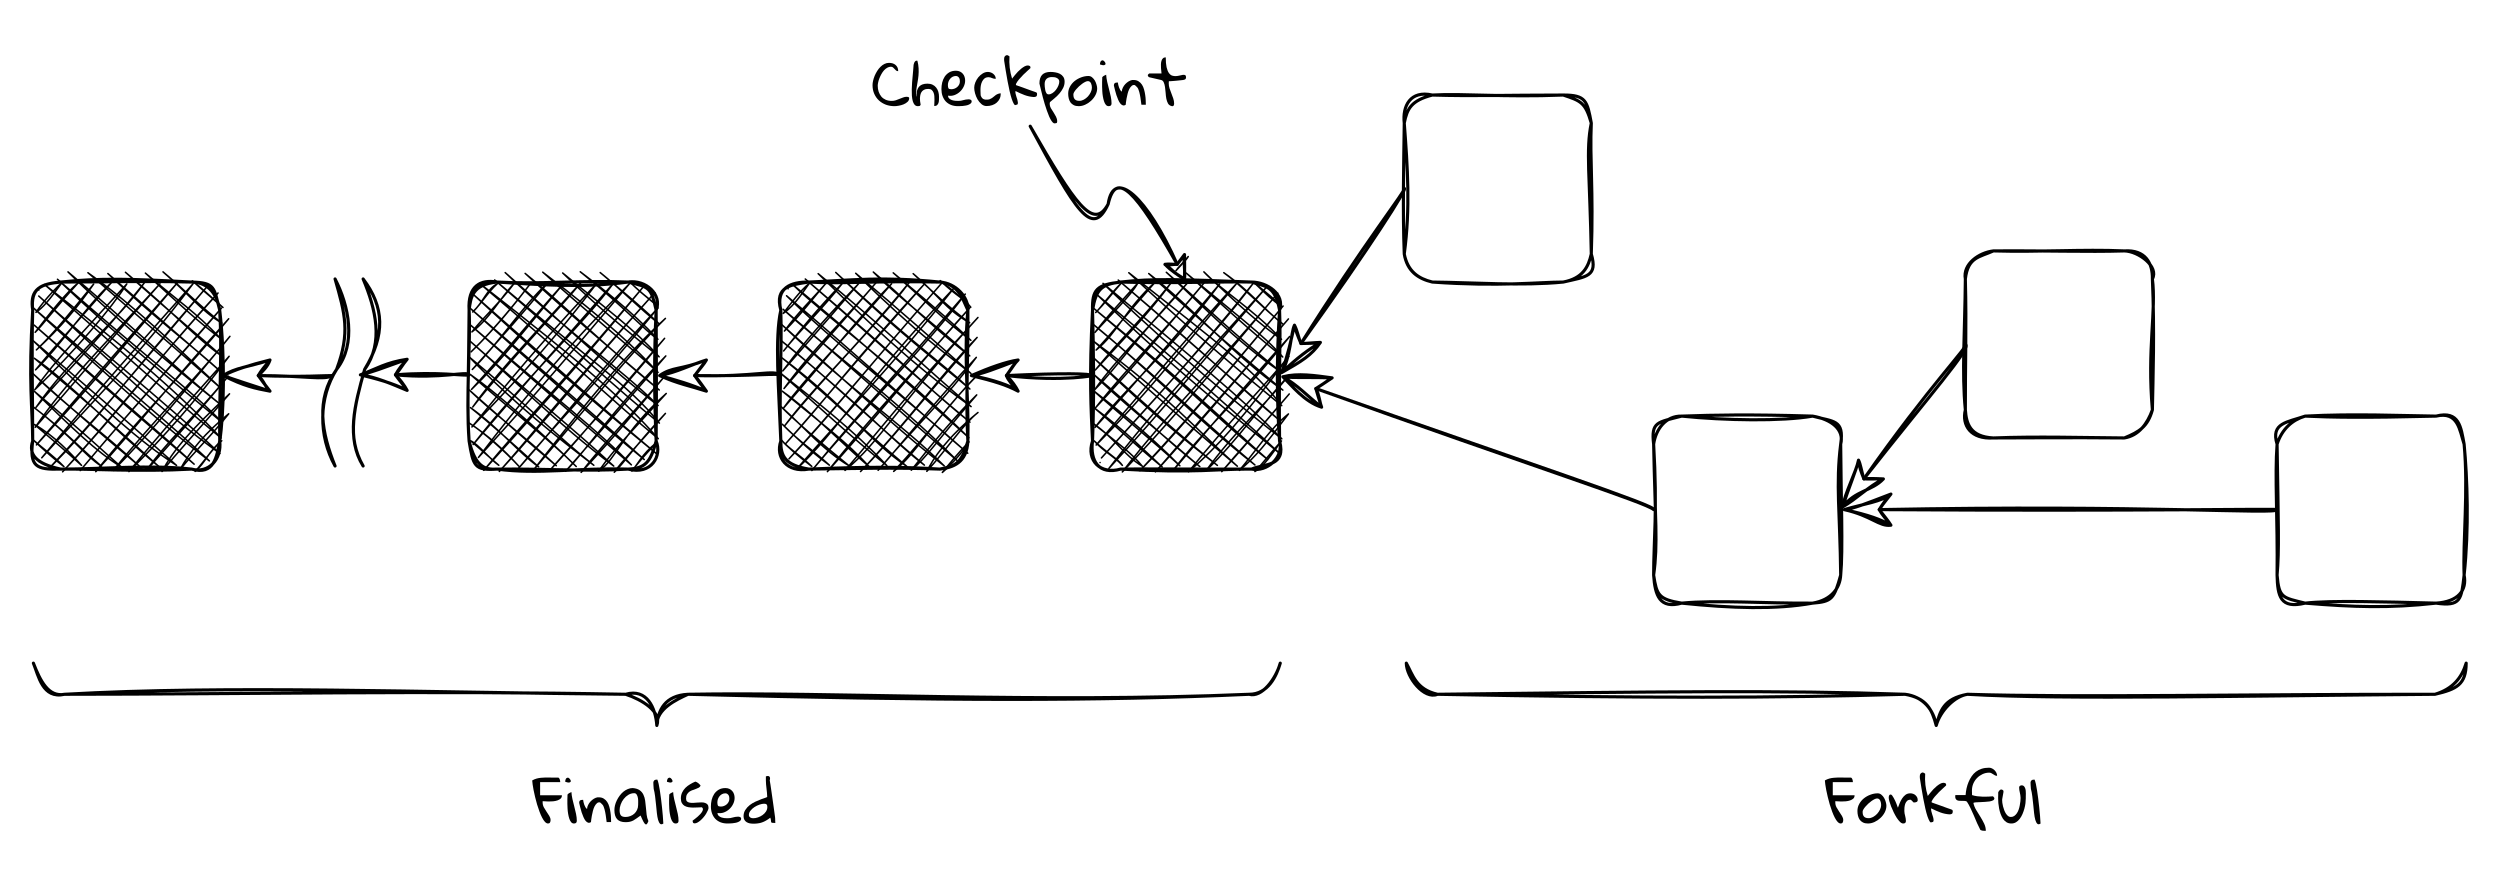 <?xml version="1.0" encoding="UTF-8" standalone="no"?>
<svg
   width="616.08pt"
   height="217.92pt"
   viewBox="0 0 616.08 217.92"
   version="1.1"
   id="svg189"
   xmlns:xlink="http://www.w3.org/1999/xlink"
   xmlns="http://www.w3.org/2000/svg"
   xmlns:svg="http://www.w3.org/2000/svg">
  <defs
     id="defs59">
    <g
       id="g57">
      <g
         id="glyph-0-0" />
      <g
         id="glyph-0-1">
        <path
           d="M 0.297 -5.156 C 0.297 -5.488 0.344 -5.852 0.438 -6.25 C 0.531 -6.656 0.66 -7.062 0.828 -7.469 C 1.004 -7.875 1.211 -8.27 1.453 -8.656 C 1.691 -9.039 1.961 -9.379 2.266 -9.672 C 2.566 -9.973 2.891 -10.207 3.234 -10.375 C 3.586 -10.551 3.961 -10.641 4.359 -10.641 C 4.672 -10.641 4.969 -10.598 5.25 -10.516 C 5.531 -10.43 5.77 -10.301 5.969 -10.125 C 6.176 -9.957 6.336 -9.742 6.453 -9.484 C 6.566 -9.234 6.625 -8.938 6.625 -8.594 C 6.406 -8.594 6.227 -8.648 6.094 -8.766 C 5.957 -8.879 5.832 -9.004 5.719 -9.141 C 5.602 -9.285 5.477 -9.41 5.344 -9.516 C 5.207 -9.629 5.031 -9.688 4.812 -9.688 C 4.508 -9.688 4.211 -9.602 3.922 -9.438 C 3.641 -9.281 3.375 -9.066 3.125 -8.797 C 2.883 -8.523 2.672 -8.219 2.484 -7.875 C 2.297 -7.539 2.133 -7.203 2 -6.859 C 1.863 -6.516 1.758 -6.176 1.688 -5.844 C 1.613 -5.508 1.578 -5.223 1.578 -4.984 C 1.578 -4.461 1.656 -3.973 1.812 -3.516 C 1.969 -3.066 2.188 -2.672 2.469 -2.328 C 2.758 -1.992 3.117 -1.734 3.547 -1.547 C 3.984 -1.359 4.477 -1.266 5.031 -1.266 C 5.383 -1.266 5.719 -1.316 6.031 -1.422 C 6.344 -1.523 6.645 -1.641 6.938 -1.766 C 7.238 -1.891 7.535 -2.004 7.828 -2.109 C 8.117 -2.223 8.406 -2.281 8.688 -2.281 C 8.727 -2.281 8.785 -2.273 8.859 -2.266 C 8.941 -2.266 9.016 -2.254 9.078 -2.234 C 9.141 -2.211 9.195 -2.18 9.25 -2.141 C 9.301 -2.098 9.328 -2.031 9.328 -1.938 C 9.328 -1.57 9.188 -1.266 8.906 -1.016 C 8.633 -0.766 8.305 -0.562 7.922 -0.406 C 7.547 -0.258 7.148 -0.148 6.734 -0.078 C 6.328 -0.004 5.992 0.031 5.734 0.031 C 4.973 0.031 4.258 -0.086 3.594 -0.328 C 2.938 -0.578 2.363 -0.926 1.875 -1.375 C 1.383 -1.832 1 -2.379 0.719 -3.016 C 0.438 -3.648 0.297 -4.363 0.297 -5.156 Z M 0.297 -5.156 "
           id="path3" />
      </g>
      <g
         id="glyph-0-2">
        <path
           d="M 0.734 -9.766 C 0.734 -9.867 0.742 -10.004 0.766 -10.172 C 0.797 -10.336 0.844 -10.492 0.906 -10.641 C 0.969 -10.797 1.051 -10.926 1.156 -11.031 C 1.258 -11.133 1.391 -11.188 1.547 -11.188 C 1.555 -11.188 1.582 -11.18 1.625 -11.172 C 1.664 -11.16 1.691 -11.156 1.703 -11.156 C 1.867 -10.531 1.969 -9.91 2 -9.297 C 2.031 -8.691 2.02 -8.102 1.969 -7.531 C 1.914 -6.957 1.836 -6.398 1.734 -5.859 C 1.641 -5.328 1.555 -4.832 1.484 -4.375 C 1.422 -3.926 1.379 -3.52 1.359 -3.156 C 1.348 -2.801 1.406 -2.5 1.531 -2.25 C 1.508 -2.414 1.492 -2.609 1.484 -2.828 C 1.484 -3.055 1.504 -3.289 1.547 -3.531 C 1.598 -3.77 1.676 -4.008 1.781 -4.25 C 1.883 -4.488 2.035 -4.703 2.234 -4.891 C 2.43 -5.086 2.688 -5.238 3 -5.344 C 3.32 -5.457 3.719 -5.516 4.188 -5.516 C 4.676 -5.516 5.098 -5.426 5.453 -5.25 C 5.805 -5.082 6.098 -4.848 6.328 -4.547 C 6.566 -4.254 6.742 -3.91 6.859 -3.516 C 6.973 -3.117 7.031 -2.695 7.031 -2.25 C 7.031 -2.039 7.023 -1.801 7.016 -1.531 C 7.016 -1.27 6.977 -1.023 6.906 -0.797 C 6.844 -0.578 6.727 -0.391 6.562 -0.234 C 6.406 -0.078 6.164 0 5.844 0 C 5.844 -0.156 5.852 -0.367 5.875 -0.641 C 5.895 -0.922 5.906 -1.219 5.906 -1.531 C 5.914 -1.844 5.906 -2.156 5.875 -2.469 C 5.852 -2.789 5.785 -3.078 5.672 -3.328 C 5.566 -3.586 5.414 -3.801 5.219 -3.969 C 5.02 -4.133 4.754 -4.219 4.422 -4.219 C 4.297 -4.219 4.145 -4.207 3.969 -4.188 C 3.789 -4.176 3.613 -4.129 3.438 -4.047 C 3.258 -3.973 3.082 -3.852 2.906 -3.688 C 2.738 -3.52 2.602 -3.289 2.5 -3 C 2.406 -2.719 2.348 -2.359 2.328 -1.922 C 2.316 -1.492 2.375 -0.961 2.5 -0.328 C 2.426 -0.148 2.336 -0.047 2.234 -0.016 C 2.129 0.016 1.992 0.031 1.828 0.031 C 1.504 0.031 1.238 -0.078 1.031 -0.297 C 0.832 -0.523 0.676 -0.828 0.562 -1.203 C 0.457 -1.586 0.383 -2.031 0.344 -2.531 C 0.312 -3.031 0.301 -3.551 0.312 -4.094 C 0.32 -4.645 0.348 -5.203 0.391 -5.766 C 0.441 -6.336 0.488 -6.875 0.531 -7.375 C 0.57 -7.883 0.613 -8.348 0.656 -8.766 C 0.707 -9.18 0.734 -9.516 0.734 -9.766 Z M 0.734 -9.766 "
           id="path6" />
      </g>
      <g
         id="glyph-0-3">
        <path
           d="M 0.297 -4.172 C 0.297 -4.711 0.359 -5.254 0.484 -5.797 C 0.617 -6.336 0.828 -6.82 1.109 -7.25 C 1.398 -7.676 1.77 -8.023 2.219 -8.297 C 2.676 -8.566 3.234 -8.703 3.891 -8.703 C 4.254 -8.703 4.578 -8.633 4.859 -8.5 C 5.141 -8.363 5.375 -8.188 5.562 -7.969 C 5.758 -7.75 5.906 -7.488 6 -7.188 C 6.094 -6.895 6.141 -6.594 6.141 -6.281 C 6.141 -5.77 6.02 -5.27 5.781 -4.781 C 5.551 -4.301 5.238 -3.879 4.844 -3.516 C 4.445 -3.148 3.992 -2.875 3.484 -2.688 C 2.973 -2.508 2.453 -2.469 1.922 -2.562 C 1.93 -2.27 2.031 -2.035 2.219 -1.859 C 2.406 -1.691 2.625 -1.562 2.875 -1.469 C 3.133 -1.383 3.406 -1.328 3.688 -1.297 C 3.969 -1.273 4.219 -1.266 4.438 -1.266 C 4.676 -1.266 4.895 -1.281 5.094 -1.312 C 5.289 -1.352 5.488 -1.398 5.688 -1.453 C 5.883 -1.504 6.086 -1.551 6.297 -1.594 C 6.504 -1.633 6.723 -1.656 6.953 -1.656 C 7.047 -1.656 7.133 -1.648 7.219 -1.641 C 7.312 -1.629 7.395 -1.602 7.469 -1.562 C 7.551 -1.531 7.617 -1.477 7.672 -1.406 C 7.723 -1.332 7.75 -1.238 7.75 -1.125 C 7.75 -0.938 7.676 -0.781 7.531 -0.656 C 7.395 -0.531 7.219 -0.422 7 -0.328 C 6.789 -0.234 6.555 -0.164 6.297 -0.125 C 6.035 -0.082 5.781 -0.047 5.531 -0.016 C 5.289 0.004 5.066 0.016 4.859 0.016 C 4.648 0.023 4.5 0.031 4.406 0.031 C 3.758 0.031 3.18 -0.066 2.672 -0.266 C 2.16 -0.473 1.727 -0.758 1.375 -1.125 C 1.031 -1.5 0.766 -1.941 0.578 -2.453 C 0.391 -2.973 0.297 -3.547 0.297 -4.172 Z M 1.891 -5.156 C 1.891 -4.801 1.938 -4.539 2.031 -4.375 C 2.125 -4.219 2.359 -4.141 2.734 -4.141 C 2.992 -4.141 3.25 -4.188 3.5 -4.281 C 3.75 -4.375 3.973 -4.504 4.172 -4.672 C 4.379 -4.848 4.539 -5.051 4.656 -5.281 C 4.781 -5.508 4.844 -5.758 4.844 -6.031 C 4.844 -6.188 4.832 -6.344 4.812 -6.5 C 4.789 -6.656 4.738 -6.801 4.656 -6.938 C 4.57 -7.07 4.469 -7.18 4.344 -7.266 C 4.219 -7.359 4.055 -7.406 3.859 -7.406 C 3.555 -7.406 3.281 -7.336 3.031 -7.203 C 2.789 -7.066 2.582 -6.891 2.406 -6.672 C 2.238 -6.453 2.109 -6.211 2.016 -5.953 C 1.93 -5.691 1.891 -5.426 1.891 -5.156 Z M 1.891 -5.156 "
           id="path9" />
      </g>
      <g
         id="glyph-0-4">
        <path
           d="M 0 -4.516 C 0 -4.941 0.094 -5.383 0.281 -5.844 C 0.469 -6.301 0.711 -6.719 1.016 -7.094 C 1.328 -7.469 1.688 -7.781 2.094 -8.031 C 2.5 -8.281 2.926 -8.406 3.375 -8.406 C 3.602 -8.406 3.832 -8.363 4.062 -8.281 C 4.301 -8.207 4.508 -8.094 4.688 -7.938 C 4.875 -7.789 5.023 -7.613 5.141 -7.406 C 5.254 -7.195 5.312 -6.961 5.312 -6.703 C 5.133 -6.703 4.973 -6.719 4.828 -6.75 C 4.68 -6.789 4.535 -6.836 4.391 -6.891 C 4.254 -6.953 4.117 -7.004 3.984 -7.047 C 3.848 -7.086 3.703 -7.109 3.547 -7.109 C 3.129 -7.109 2.789 -7.004 2.531 -6.797 C 2.281 -6.586 2.082 -6.328 1.938 -6.016 C 1.789 -5.711 1.688 -5.379 1.625 -5.016 C 1.57 -4.66 1.547 -4.332 1.547 -4.031 C 1.547 -3.977 1.547 -3.879 1.547 -3.734 C 1.555 -3.598 1.562 -3.453 1.562 -3.297 C 1.57 -3.141 1.578 -2.988 1.578 -2.844 C 1.586 -2.707 1.598 -2.613 1.609 -2.562 C 1.711 -2.32 1.816 -2.133 1.922 -2 C 2.035 -1.875 2.148 -1.781 2.266 -1.719 C 2.391 -1.656 2.52 -1.613 2.656 -1.594 C 2.801 -1.582 2.969 -1.578 3.156 -1.578 C 3.414 -1.578 3.641 -1.613 3.828 -1.688 C 4.023 -1.77 4.207 -1.863 4.375 -1.969 C 4.551 -2.082 4.711 -2.207 4.859 -2.344 C 5.016 -2.477 5.172 -2.602 5.328 -2.719 C 5.492 -2.832 5.676 -2.926 5.875 -3 C 6.07 -3.082 6.297 -3.125 6.547 -3.125 C 6.547 -2.633 6.457 -2.195 6.281 -1.812 C 6.102 -1.438 5.859 -1.113 5.547 -0.844 C 5.234 -0.57 4.863 -0.363 4.438 -0.219 C 4.008 -0.07 3.547 0 3.047 0 C 2.578 0 2.156 -0.16 1.781 -0.484 C 1.406 -0.805 1.082 -1.195 0.812 -1.656 C 0.551 -2.125 0.348 -2.617 0.203 -3.141 C 0.066 -3.66 0 -4.117 0 -4.516 Z M 0 -4.516 "
           id="path12" />
      </g>
      <g
         id="glyph-0-5">
        <path
           d="M 3.219 -0.297 C 3.051 -0.16 2.879 -0.227 2.703 -0.5 C 2.535 -0.77 2.359 -1.176 2.172 -1.719 C 1.992 -2.258 1.816 -2.91 1.641 -3.672 C 1.461 -4.43 1.297 -5.238 1.141 -6.094 C 0.984 -6.945 0.832 -7.812 0.688 -8.688 C 0.539 -9.562 0.41 -10.383 0.297 -11.156 C 0.297 -11.289 0.289 -11.43 0.281 -11.578 C 0.281 -11.723 0.297 -11.859 0.328 -11.984 C 0.367 -12.109 0.438 -12.223 0.531 -12.328 C 0.625 -12.43 0.77 -12.504 0.969 -12.547 C 0.988 -12.555 1.031 -12.551 1.094 -12.531 C 1.164 -12.508 1.234 -12.477 1.297 -12.438 C 1.367 -12.406 1.43 -12.367 1.484 -12.328 C 1.547 -12.285 1.586 -12.25 1.609 -12.219 C 1.473 -10.352 1.688 -8.531 2.25 -6.75 C 2.281 -6.781 2.359 -6.883 2.484 -7.062 C 2.617 -7.238 2.785 -7.441 2.984 -7.672 C 3.18 -7.91 3.406 -8.164 3.656 -8.438 C 3.914 -8.707 4.188 -8.957 4.469 -9.188 C 4.75 -9.414 5.031 -9.609 5.312 -9.766 C 5.594 -9.922 5.863 -10 6.125 -10 C 6.27 -10 6.414 -9.961 6.562 -9.891 C 6.707 -9.828 6.781 -9.691 6.781 -9.484 C 6.781 -9.461 6.773 -9.438 6.766 -9.406 C 6.754 -9.375 6.75 -9.348 6.75 -9.328 C 6.594 -9.18 6.352 -8.961 6.031 -8.672 C 5.707 -8.391 5.363 -8.066 5 -7.703 C 4.633 -7.336 4.285 -6.957 3.953 -6.562 C 3.629 -6.176 3.383 -5.812 3.219 -5.469 C 3.188 -5.406 3.176 -5.348 3.188 -5.297 C 3.195 -5.254 3.207 -5.207 3.219 -5.156 C 3.32 -5.113 3.492 -5.051 3.734 -4.969 C 3.973 -4.883 4.238 -4.789 4.531 -4.688 C 4.82 -4.582 5.129 -4.473 5.453 -4.359 C 5.785 -4.242 6.098 -4.129 6.391 -4.016 C 6.68 -3.91 6.941 -3.816 7.172 -3.734 C 7.41 -3.648 7.594 -3.586 7.719 -3.547 C 7.852 -3.484 7.969 -3.441 8.062 -3.422 C 8.156 -3.398 8.223 -3.367 8.266 -3.328 C 8.316 -3.297 8.352 -3.25 8.375 -3.188 C 8.395 -3.133 8.406 -3.047 8.406 -2.922 C 8.406 -2.641 8.332 -2.453 8.188 -2.359 C 8.051 -2.266 7.852 -2.219 7.594 -2.219 C 6.82 -2.27 6.066 -2.43 5.328 -2.703 C 4.586 -2.984 3.836 -3.316 3.078 -3.703 C 3.047 -3.516 3.055 -3.297 3.109 -3.047 C 3.172 -2.797 3.238 -2.547 3.312 -2.297 C 3.395 -2.047 3.473 -1.801 3.547 -1.562 C 3.617 -1.32 3.66 -1.102 3.672 -0.906 C 3.691 -0.719 3.672 -0.566 3.609 -0.453 C 3.555 -0.348 3.426 -0.297 3.219 -0.297 Z M 3.219 -0.297 "
           id="path15" />
      </g>
      <g
         id="glyph-0-6">
        <path
           d="M 0.297 -5.547 C 0.297 -6.516 0.52 -7.234 0.969 -7.703 C 1.426 -8.172 2.117 -8.406 3.047 -8.406 C 3.43 -8.406 3.82 -8.367 4.219 -8.297 C 4.625 -8.234 5 -8.113 5.344 -7.938 C 5.688 -7.758 5.961 -7.516 6.172 -7.203 C 6.391 -6.891 6.5 -6.488 6.5 -6 C 6.5 -5.457 6.379 -4.945 6.141 -4.469 C 5.91 -4 5.617 -3.555 5.266 -3.141 C 4.91 -2.723 4.52 -2.336 4.094 -1.984 C 3.664 -1.629 3.266 -1.289 2.891 -0.969 C 2.879 -0.938 2.863 -0.859 2.844 -0.734 C 2.832 -0.609 2.828 -0.523 2.828 -0.484 C 2.828 -0.148 2.922 0.18 3.109 0.516 C 3.305 0.848 3.52 1.188 3.75 1.531 C 3.977 1.883 4.188 2.242 4.375 2.609 C 4.57 2.984 4.672 3.367 4.672 3.766 C 4.672 4.004 4.617 4.145 4.516 4.188 C 4.422 4.238 4.211 4.266 3.891 4.266 C 3.691 4.18 3.492 3.992 3.297 3.703 C 3.098 3.41 2.898 3.047 2.703 2.609 C 2.516 2.18 2.328 1.695 2.141 1.156 C 1.953 0.625 1.773 0.082 1.609 -0.469 C 1.441 -1.031 1.285 -1.582 1.141 -2.125 C 1.004 -2.664 0.879 -3.164 0.766 -3.625 C 0.648 -4.094 0.551 -4.492 0.469 -4.828 C 0.383 -5.16 0.328 -5.398 0.297 -5.547 Z M 1.578 -5.406 C 1.578 -5.258 1.586 -5.039 1.609 -4.75 C 1.629 -4.469 1.672 -4.188 1.734 -3.906 C 1.797 -3.625 1.891 -3.379 2.016 -3.172 C 2.148 -2.973 2.332 -2.875 2.562 -2.875 C 2.875 -2.875 3.188 -2.977 3.5 -3.188 C 3.82 -3.395 4.102 -3.656 4.344 -3.969 C 4.594 -4.289 4.797 -4.633 4.953 -5 C 5.109 -5.375 5.188 -5.707 5.188 -6 C 5.188 -6.25 5.125 -6.445 5 -6.594 C 4.875 -6.738 4.719 -6.852 4.531 -6.938 C 4.352 -7.031 4.16 -7.086 3.953 -7.109 C 3.742 -7.129 3.539 -7.141 3.344 -7.141 C 2.781 -7.141 2.344 -6.988 2.031 -6.688 C 1.727 -6.383 1.578 -5.957 1.578 -5.406 Z M 1.578 -5.406 "
           id="path18" />
      </g>
      <g
         id="glyph-0-7">
        <path
           d="M 0.297 -3.047 C 0.297 -3.672 0.441 -4.25 0.734 -4.781 C 1.023 -5.312 1.406 -5.77 1.875 -6.156 C 2.352 -6.539 2.891 -6.844 3.484 -7.062 C 4.086 -7.289 4.691 -7.406 5.297 -7.406 C 5.641 -7.406 5.941 -7.289 6.203 -7.062 C 6.473 -6.844 6.695 -6.578 6.875 -6.266 C 7.051 -5.953 7.188 -5.617 7.281 -5.266 C 7.383 -4.922 7.438 -4.617 7.438 -4.359 C 7.438 -3.797 7.301 -3.25 7.031 -2.719 C 6.758 -2.195 6.406 -1.734 5.969 -1.328 C 5.539 -0.922 5.055 -0.594 4.516 -0.344 C 3.973 -0.094 3.43 0.031 2.891 0.031 C 2.41 0.031 2.004 -0.051 1.672 -0.219 C 1.348 -0.383 1.082 -0.602 0.875 -0.875 C 0.676 -1.156 0.531 -1.484 0.438 -1.859 C 0.344 -2.234 0.297 -2.629 0.297 -3.047 Z M 1.578 -2.891 C 1.578 -2.629 1.598 -2.398 1.641 -2.203 C 1.691 -2.016 1.773 -1.848 1.891 -1.703 C 2.004 -1.566 2.156 -1.461 2.344 -1.391 C 2.531 -1.316 2.766 -1.281 3.047 -1.281 C 3.422 -1.281 3.789 -1.379 4.156 -1.578 C 4.531 -1.785 4.863 -2.047 5.156 -2.359 C 5.445 -2.68 5.68 -3.031 5.859 -3.406 C 6.047 -3.789 6.141 -4.16 6.141 -4.516 C 6.141 -4.68 6.125 -4.859 6.094 -5.047 C 6.062 -5.234 6.008 -5.406 5.938 -5.562 C 5.875 -5.727 5.773 -5.863 5.641 -5.969 C 5.516 -6.082 5.352 -6.141 5.156 -6.141 C 4.969 -6.141 4.75 -6.078 4.5 -5.953 C 4.258 -5.836 4.004 -5.68 3.734 -5.484 C 3.473 -5.297 3.211 -5.082 2.953 -4.844 C 2.703 -4.602 2.473 -4.363 2.266 -4.125 C 2.055 -3.883 1.891 -3.656 1.766 -3.438 C 1.641 -3.219 1.578 -3.035 1.578 -2.891 Z M 1.578 -2.891 "
           id="path21" />
      </g>
      <g
         id="glyph-0-8">
        <path
           d="M 0.938 -5.625 C 0.938 -5.688 0.938 -5.785 0.938 -5.922 C 0.945 -6.055 0.953 -6.195 0.953 -6.344 C 0.961 -6.5 0.969 -6.645 0.969 -6.781 C 0.969 -6.926 0.969 -7.031 0.969 -7.094 C 1.082 -7.25 1.227 -7.375 1.406 -7.469 C 1.582 -7.57 1.758 -7.656 1.938 -7.719 C 1.969 -7.176 2.051 -6.598 2.188 -5.984 C 2.332 -5.379 2.484 -4.77 2.641 -4.156 C 2.805 -3.539 2.953 -2.93 3.078 -2.328 C 3.203 -1.723 3.266 -1.16 3.266 -0.641 C 3.266 -0.191 3.031 0.031 2.562 0.031 C 2.281 0.031 2.047 -0.082 1.859 -0.312 C 1.672 -0.539 1.52 -0.832 1.406 -1.188 C 1.289 -1.551 1.195 -1.945 1.125 -2.375 C 1.051 -2.812 1.004 -3.238 0.984 -3.656 C 0.961 -4.082 0.945 -4.469 0.938 -4.812 C 0.938 -5.164 0.938 -5.438 0.938 -5.625 Z M 1.141 -11.266 C 1.328 -11.18 1.484 -11.047 1.609 -10.859 C 1.742 -10.68 1.801 -10.52 1.781 -10.375 C 1.77 -10.238 1.66 -10.141 1.453 -10.078 C 1.242 -10.023 0.895 -10.082 0.406 -10.25 C 0.406 -10.52 0.457 -10.754 0.562 -10.953 C 0.664 -11.16 0.859 -11.266 1.141 -11.266 Z M 1.141 -11.266 "
           id="path24" />
      </g>
      <g
         id="glyph-0-9">
        <path
           d="M 0.297 -5.062 C 0.297 -5.32 0.359 -5.508 0.484 -5.625 C 0.617 -5.738 0.832 -5.797 1.125 -5.797 L 1.281 -5.797 C 1.312 -5.641 1.344 -5.453 1.375 -5.234 C 1.414 -5.023 1.477 -4.812 1.562 -4.594 C 1.645 -4.375 1.738 -4.172 1.844 -3.984 C 1.957 -3.797 2.094 -3.648 2.25 -3.547 C 2.258 -3.891 2.348 -4.223 2.516 -4.547 C 2.68 -4.879 2.883 -5.172 3.125 -5.422 C 3.375 -5.68 3.645 -5.898 3.938 -6.078 C 4.238 -6.254 4.531 -6.367 4.812 -6.422 L 5.156 -6.422 C 5.633 -6.422 6.039 -6.312 6.375 -6.094 C 6.719 -5.883 7 -5.609 7.219 -5.266 C 7.445 -4.922 7.617 -4.523 7.734 -4.078 C 7.859 -3.641 7.953 -3.191 8.016 -2.734 C 8.086 -2.285 8.129 -1.848 8.141 -1.422 C 8.16 -0.992 8.172 -0.629 8.172 -0.328 L 7.078 -0.328 C 7.016 -0.93 6.938 -1.508 6.844 -2.062 C 6.812 -2.281 6.77 -2.508 6.719 -2.75 C 6.676 -3 6.625 -3.227 6.562 -3.438 C 6.5 -3.656 6.43 -3.859 6.359 -4.047 C 6.297 -4.234 6.219 -4.391 6.125 -4.516 C 6.082 -4.555 6.031 -4.613 5.969 -4.688 C 5.906 -4.758 5.836 -4.828 5.766 -4.891 C 5.691 -4.961 5.625 -5.023 5.562 -5.078 C 5.508 -5.129 5.477 -5.156 5.469 -5.156 C 5.164 -5.227 4.906 -5.164 4.688 -4.969 C 4.469 -4.781 4.27 -4.52 4.094 -4.188 C 3.926 -3.852 3.789 -3.477 3.688 -3.062 C 3.582 -2.645 3.492 -2.242 3.422 -1.859 C 3.348 -1.473 3.297 -1.133 3.266 -0.844 C 3.242 -0.562 3.227 -0.391 3.219 -0.328 C 2.969 -0.148 2.727 -0.098 2.5 -0.172 C 2.281 -0.242 2.07 -0.398 1.875 -0.641 C 1.688 -0.879 1.516 -1.18 1.359 -1.547 C 1.203 -1.91 1.055 -2.289 0.922 -2.688 C 0.797 -3.094 0.68 -3.5 0.578 -3.906 C 0.473 -4.32 0.379 -4.707 0.297 -5.062 Z M 0.297 -5.062 "
           id="path27" />
      </g>
      <g
         id="glyph-0-10">
        <path
           d="M -0.031 -7.562 C -0.031 -7.594 -0.023 -7.617 -0.016 -7.641 C -0.016 -7.66 -0.008 -7.688 0 -7.719 C 0.039 -7.77 0.098 -7.832 0.172 -7.906 C 0.254 -7.988 0.305 -8.031 0.328 -8.031 L 3.344 -8.031 C 3.344 -8.145 3.328 -8.32 3.297 -8.562 C 3.273 -8.801 3.25 -9.066 3.219 -9.359 C 3.195 -9.648 3.191 -9.953 3.203 -10.266 C 3.211 -10.578 3.254 -10.859 3.328 -11.109 C 3.398 -11.367 3.52 -11.582 3.688 -11.75 C 3.852 -11.914 4.086 -12 4.391 -12 C 4.391 -10.988 4.457 -10.176 4.594 -9.562 C 4.738 -8.957 4.926 -8.488 5.156 -8.156 C 5.395 -7.82 5.66 -7.602 5.953 -7.5 C 6.254 -7.406 6.562 -7.363 6.875 -7.375 C 7.195 -7.395 7.508 -7.441 7.812 -7.516 C 8.113 -7.598 8.379 -7.656 8.609 -7.688 C 8.848 -7.719 9.035 -7.691 9.172 -7.609 C 9.316 -7.535 9.391 -7.363 9.391 -7.094 C 9.391 -6.875 9.336 -6.719 9.234 -6.625 C 9.141 -6.539 8.957 -6.473 8.688 -6.422 C 8.613 -6.41 8.484 -6.395 8.297 -6.375 C 8.109 -6.352 7.898 -6.332 7.672 -6.312 C 7.441 -6.289 7.195 -6.266 6.938 -6.234 C 6.676 -6.211 6.43 -6.191 6.203 -6.172 C 5.973 -6.148 5.758 -6.133 5.562 -6.125 C 5.375 -6.125 5.238 -6.125 5.156 -6.125 C 5.156 -6.07 5.148 -5.984 5.141 -5.859 C 5.129 -5.742 5.125 -5.664 5.125 -5.625 C 5.125 -5.188 5.191 -4.758 5.328 -4.344 C 5.473 -3.926 5.625 -3.516 5.781 -3.109 C 5.945 -2.703 6.098 -2.289 6.234 -1.875 C 6.379 -1.469 6.453 -1.039 6.453 -0.594 C 6.453 -0.52 6.441 -0.438 6.422 -0.344 C 6.41 -0.258 6.383 -0.188 6.344 -0.125 C 6.301 -0.062 6.234 -0.016 6.141 0.016 C 6.055 0.055 5.941 0.051 5.797 0 C 5.41 -0.102 5.125 -0.316 4.938 -0.641 C 4.758 -0.973 4.625 -1.363 4.531 -1.812 C 4.445 -2.27 4.391 -2.754 4.359 -3.266 C 4.328 -3.773 4.273 -4.254 4.203 -4.703 C 4.141 -5.148 4.035 -5.531 3.891 -5.844 C 3.754 -6.164 3.535 -6.359 3.234 -6.422 L 0.328 -7.094 C 0.285 -7.094 0.223 -7.133 0.141 -7.219 C 0.066 -7.301 0.02 -7.363 0 -7.406 C -0.008 -7.426 -0.016 -7.453 -0.016 -7.484 C -0.023 -7.492 -0.031 -7.52 -0.031 -7.562 Z M -0.031 -7.562 "
           id="path30" />
      </g>
      <g
         id="glyph-0-11">
        <path
           d="M 0 -10.594 C 0.383 -10.801 0.75 -10.953 1.094 -11.047 C 1.445 -11.141 1.797 -11.203 2.141 -11.234 C 2.484 -11.273 2.832 -11.297 3.188 -11.297 C 3.539 -11.297 3.93 -11.297 4.359 -11.297 C 4.43 -11.297 4.566 -11.289 4.766 -11.281 C 4.961 -11.281 5.172 -11.281 5.391 -11.281 C 5.617 -11.281 5.828 -11.281 6.016 -11.281 C 6.211 -11.281 6.348 -11.281 6.422 -11.281 C 6.535 -11.238 6.617 -11.164 6.672 -11.062 C 6.734 -10.969 6.781 -10.863 6.812 -10.75 C 6.844 -10.633 6.863 -10.52 6.875 -10.406 C 6.883 -10.289 6.891 -10.207 6.891 -10.156 L 1.938 -10.156 L 1.938 -6.922 L 7.312 -6.922 C 7.312 -6.578 7.207 -6.305 7 -6.109 C 6.789 -5.922 6.523 -5.77 6.203 -5.656 C 5.891 -5.551 5.535 -5.477 5.141 -5.438 C 4.754 -5.406 4.383 -5.391 4.031 -5.391 C 3.688 -5.398 3.379 -5.414 3.109 -5.438 C 2.836 -5.457 2.656 -5.469 2.562 -5.469 L 2.562 -5.156 C 2.562 -4.727 2.66 -4.328 2.859 -3.953 C 3.066 -3.578 3.289 -3.211 3.531 -2.859 C 3.781 -2.516 4.004 -2.172 4.203 -1.828 C 4.41 -1.492 4.516 -1.148 4.516 -0.797 C 4.516 -0.578 4.469 -0.383 4.375 -0.219 C 4.289 -0.051 4.129 0.031 3.891 0.031 C 3.641 0.031 3.391 -0.098 3.141 -0.359 C 2.898 -0.617 2.664 -0.969 2.438 -1.406 C 2.207 -1.844 1.988 -2.344 1.781 -2.906 C 1.57 -3.469 1.375 -4.055 1.188 -4.672 C 1.008 -5.285 0.848 -5.895 0.703 -6.5 C 0.555 -7.113 0.43 -7.68 0.328 -8.203 C 0.234 -8.734 0.156 -9.195 0.094 -9.594 C 0.031 -9.988 0 -10.281 0 -10.469 Z M 0 -10.594 "
           id="path33" />
      </g>
      <g
         id="glyph-0-12">
        <path
           d="M 6.75 -1.938 C 6.375 -1.676 6.047 -1.441 5.766 -1.234 C 5.492 -1.035 5.227 -0.863 4.969 -0.719 C 4.707 -0.582 4.426 -0.477 4.125 -0.406 C 3.832 -0.332 3.473 -0.297 3.047 -0.297 C 2.117 -0.297 1.426 -0.539 0.969 -1.031 C 0.52 -1.531 0.297 -2.273 0.297 -3.266 C 0.297 -3.641 0.344 -4.031 0.438 -4.438 C 0.539 -4.852 0.691 -5.266 0.891 -5.672 C 1.086 -6.078 1.32 -6.461 1.594 -6.828 C 1.863 -7.191 2.164 -7.516 2.5 -7.797 C 2.844 -8.078 3.207 -8.297 3.594 -8.453 C 3.977 -8.617 4.383 -8.703 4.812 -8.703 C 5.539 -8.641 6.109 -8.461 6.516 -8.172 C 6.922 -7.891 7.227 -7.523 7.438 -7.078 C 7.656 -6.629 7.801 -6.133 7.875 -5.594 C 7.957 -5.051 8.02 -4.488 8.062 -3.906 C 8.113 -3.32 8.172 -2.738 8.234 -2.156 C 8.305 -1.582 8.453 -1.051 8.672 -0.562 C 8.547 -0.227 8.426 0.004 8.312 0.141 C 8.195 0.273 8.066 0.297 7.922 0.203 C 7.785 0.117 7.625 -0.094 7.438 -0.438 C 7.25 -0.789 7.02 -1.289 6.75 -1.938 Z M 1.578 -3.234 C 1.578 -2.66 1.68 -2.238 1.891 -1.969 C 2.109 -1.707 2.492 -1.578 3.047 -1.578 C 3.453 -1.578 3.844 -1.648 4.219 -1.797 C 4.602 -1.941 4.93 -2.141 5.203 -2.391 C 5.484 -2.648 5.707 -2.957 5.875 -3.312 C 6.051 -3.676 6.141 -4.078 6.141 -4.516 C 6.141 -4.703 6.145 -4.957 6.156 -5.281 C 6.164 -5.602 6.145 -5.926 6.094 -6.25 C 6.039 -6.57 5.941 -6.848 5.797 -7.078 C 5.66 -7.316 5.457 -7.438 5.188 -7.438 C 4.664 -7.438 4.18 -7.301 3.734 -7.031 C 3.297 -6.77 2.914 -6.43 2.594 -6.016 C 2.27 -5.609 2.02 -5.156 1.844 -4.656 C 1.664 -4.164 1.578 -3.691 1.578 -3.234 Z M 1.578 -3.234 "
           id="path36" />
      </g>
      <g
         id="glyph-0-13">
        <path
           d="M 0.656 -8.5 C 0.656 -8.789 0.633 -9.07 0.594 -9.344 C 0.562 -9.625 0.551 -9.867 0.562 -10.078 C 0.582 -10.297 0.66 -10.469 0.797 -10.594 C 0.93 -10.727 1.18 -10.797 1.547 -10.797 C 1.66 -10.566 1.77 -10.211 1.875 -9.734 C 1.977 -9.266 2.078 -8.723 2.172 -8.109 C 2.273 -7.504 2.367 -6.844 2.453 -6.125 C 2.547 -5.414 2.629 -4.695 2.703 -3.969 C 2.785 -3.25 2.852 -2.539 2.906 -1.844 C 2.957 -1.156 3 -0.523 3.031 0.047 C 2.695 0.266 2.43 0.281 2.234 0.094 C 2.035 -0.094 1.867 -0.414 1.734 -0.875 C 1.609 -1.332 1.508 -1.891 1.438 -2.547 C 1.375 -3.203 1.305 -3.879 1.234 -4.578 C 1.172 -5.285 1.094 -5.984 1 -6.672 C 0.914 -7.359 0.801 -7.969 0.656 -8.5 Z M 0.656 -8.5 "
           id="path39" />
      </g>
      <g
         id="glyph-0-14">
        <path
           d="M 3.188 -0.672 C 3.344 -0.785 3.531 -0.926 3.75 -1.094 C 3.977 -1.27 4.207 -1.457 4.438 -1.656 C 4.676 -1.863 4.895 -2.078 5.094 -2.297 C 5.289 -2.516 5.445 -2.727 5.562 -2.938 C 5.676 -3.145 5.734 -3.336 5.734 -3.516 C 5.734 -3.691 5.645 -3.844 5.469 -3.969 C 5.145 -3.969 4.789 -3.953 4.406 -3.922 C 4.031 -3.898 3.648 -3.891 3.266 -3.891 C 2.891 -3.898 2.523 -3.93 2.172 -3.984 C 1.816 -4.047 1.5 -4.156 1.219 -4.312 C 0.938 -4.477 0.711 -4.707 0.547 -5 C 0.379 -5.301 0.297 -5.68 0.297 -6.141 C 0.297 -6.68 0.398 -7.172 0.609 -7.609 C 0.816 -8.047 1.086 -8.43 1.422 -8.766 C 1.766 -9.098 2.148 -9.391 2.578 -9.641 C 3.004 -9.898 3.43 -10.117 3.859 -10.297 C 4.117 -10.223 4.359 -10.098 4.578 -9.922 C 4.797 -9.742 4.988 -9.547 5.156 -9.328 C 5.082 -9.109 4.941 -8.938 4.734 -8.812 C 4.523 -8.695 4.289 -8.594 4.031 -8.5 C 3.77 -8.406 3.492 -8.305 3.203 -8.203 C 2.91 -8.109 2.645 -7.977 2.406 -7.812 C 2.176 -7.645 1.977 -7.426 1.812 -7.156 C 1.656 -6.895 1.578 -6.551 1.578 -6.125 C 1.578 -5.801 1.656 -5.562 1.812 -5.406 C 1.977 -5.258 2.191 -5.16 2.453 -5.109 C 2.711 -5.055 3.004 -5.035 3.328 -5.047 C 3.66 -5.066 4 -5.094 4.344 -5.125 C 4.688 -5.156 5.023 -5.172 5.359 -5.172 C 5.691 -5.18 5.988 -5.141 6.25 -5.047 C 6.508 -4.961 6.719 -4.828 6.875 -4.641 C 7.031 -4.453 7.109 -4.172 7.109 -3.797 C 7.109 -3.641 7.051 -3.438 6.938 -3.188 C 6.832 -2.938 6.691 -2.664 6.516 -2.375 C 6.348 -2.094 6.145 -1.812 5.906 -1.531 C 5.676 -1.25 5.43 -0.992 5.172 -0.766 C 4.922 -0.547 4.664 -0.363 4.406 -0.219 C 4.156 -0.07 3.914 0 3.688 0 C 3.477 0 3.344 -0.07 3.281 -0.219 C 3.219 -0.375 3.188 -0.523 3.188 -0.672 Z M 3.188 -0.672 "
           id="path42" />
      </g>
      <g
         id="glyph-0-15">
        <path
           d="M -0.031 -1.766 C -0.031 -2.348 0.113 -2.863 0.406 -3.312 C 0.695 -3.77 1.055 -4.164 1.484 -4.5 C 1.91 -4.832 2.375 -5.113 2.875 -5.344 C 3.383 -5.582 3.852 -5.781 4.281 -5.938 C 4.707 -6.094 5.066 -6.219 5.359 -6.312 C 5.648 -6.406 5.797 -6.484 5.797 -6.547 C 5.797 -6.898 5.773 -7.242 5.734 -7.578 C 5.703 -7.91 5.664 -8.242 5.625 -8.578 C 5.594 -8.922 5.555 -9.258 5.516 -9.594 C 5.484 -9.938 5.469 -10.27 5.469 -10.594 L 5.469 -11.578 C 5.875 -11.723 6.164 -11.707 6.344 -11.531 C 6.52 -11.352 6.547 -11.039 6.422 -10.594 C 6.461 -10.375 6.52 -10.031 6.594 -9.562 C 6.664 -9.094 6.742 -8.562 6.828 -7.969 C 6.91 -7.383 7 -6.766 7.094 -6.109 C 7.188 -5.461 7.273 -4.836 7.359 -4.234 C 7.453 -3.641 7.523 -3.109 7.578 -2.641 C 7.641 -2.18 7.688 -1.836 7.719 -1.609 C 7.727 -1.555 7.738 -1.457 7.75 -1.312 C 7.758 -1.164 7.766 -1.008 7.766 -0.844 C 7.773 -0.676 7.781 -0.523 7.781 -0.391 C 7.789 -0.254 7.797 -0.156 7.797 -0.094 C 7.41 -0.094 7.148 -0.109 7.016 -0.141 C 6.879 -0.172 6.797 -0.227 6.766 -0.312 C 6.734 -0.406 6.719 -0.535 6.719 -0.703 C 6.719 -0.879 6.664 -1.113 6.562 -1.406 C 6.188 -1.113 5.832 -0.875 5.5 -0.688 C 5.176 -0.5 4.848 -0.348 4.516 -0.234 C 4.191 -0.117 3.859 -0.039 3.516 0 C 3.18 0.051 2.828 0.078 2.453 0.078 C 2.129 0.078 1.816 0.051 1.516 0 C 1.223 -0.062 0.961 -0.16 0.734 -0.297 C 0.504 -0.441 0.316 -0.633 0.172 -0.875 C 0.035 -1.113 -0.031 -1.41 -0.031 -1.766 Z M 1.281 -2.094 C 1.281 -1.926 1.312 -1.789 1.375 -1.688 C 1.445 -1.594 1.535 -1.508 1.641 -1.438 C 1.754 -1.375 1.875 -1.328 2 -1.297 C 2.125 -1.273 2.25 -1.266 2.375 -1.266 C 2.719 -1.266 3.094 -1.332 3.5 -1.469 C 3.906 -1.602 4.281 -1.789 4.625 -2.031 C 4.977 -2.281 5.266 -2.57 5.484 -2.906 C 5.711 -3.25 5.828 -3.625 5.828 -4.031 C 5.828 -4.332 5.77 -4.539 5.656 -4.656 C 5.551 -4.781 5.344 -4.844 5.031 -4.844 C 4.707 -4.844 4.332 -4.77 3.906 -4.625 C 3.477 -4.477 3.066 -4.281 2.672 -4.031 C 2.285 -3.781 1.957 -3.484 1.688 -3.141 C 1.414 -2.805 1.281 -2.457 1.281 -2.094 Z M 1.281 -2.094 "
           id="path45" />
      </g>
      <g
         id="glyph-0-16">
        <path
           d="M 0.297 -6.312 C 0.297 -6.395 0.301 -6.484 0.312 -6.578 C 0.32 -6.68 0.344 -6.77 0.375 -6.844 C 0.406 -6.914 0.453 -6.977 0.516 -7.031 C 0.578 -7.082 0.672 -7.109 0.797 -7.109 C 0.898 -7.109 1.016 -7.031 1.141 -6.875 C 1.266 -6.719 1.391 -6.52 1.516 -6.281 C 1.648 -6.051 1.781 -5.797 1.906 -5.516 C 2.031 -5.234 2.141 -4.973 2.234 -4.734 C 2.328 -4.504 2.398 -4.301 2.453 -4.125 C 2.516 -3.957 2.551 -3.867 2.562 -3.859 C 2.695 -4.211 2.844 -4.594 3 -5 C 3.164 -5.406 3.363 -5.785 3.594 -6.141 C 3.832 -6.504 4.113 -6.805 4.438 -7.047 C 4.758 -7.285 5.156 -7.406 5.625 -7.406 C 5.863 -7.406 6.094 -7.363 6.312 -7.281 C 6.531 -7.207 6.719 -7.098 6.875 -6.953 C 7.039 -6.805 7.176 -6.633 7.281 -6.438 C 7.383 -6.238 7.438 -6.008 7.438 -5.75 C 7.438 -5.531 7.348 -5.375 7.172 -5.281 C 6.992 -5.195 6.797 -5.156 6.578 -5.156 L 6.422 -5.156 L 5.781 -5.797 C 5.758 -5.797 5.742 -5.801 5.734 -5.812 C 5.711 -5.812 5.691 -5.812 5.672 -5.812 C 5.66 -5.82 5.645 -5.828 5.625 -5.828 C 5.281 -5.828 5.008 -5.727 4.812 -5.531 C 4.613 -5.332 4.461 -5.094 4.359 -4.812 C 4.266 -4.531 4.203 -4.227 4.172 -3.906 C 4.148 -3.594 4.141 -3.305 4.141 -3.047 C 4.141 -2.848 4.16 -2.645 4.203 -2.438 C 4.242 -2.227 4.289 -2.023 4.344 -1.828 C 4.395 -1.641 4.438 -1.441 4.469 -1.234 C 4.508 -1.035 4.531 -0.82 4.531 -0.594 C 4.531 -0.176 4.305 0.031 3.859 0.031 C 3.609 0.031 3.348 -0.098 3.078 -0.359 C 2.805 -0.629 2.535 -0.969 2.266 -1.375 C 2.004 -1.789 1.754 -2.242 1.516 -2.734 C 1.273 -3.234 1.062 -3.719 0.875 -4.188 C 0.695 -4.656 0.555 -5.078 0.453 -5.453 C 0.348 -5.836 0.297 -6.125 0.297 -6.312 Z M 0.297 -6.312 "
           id="path48" />
      </g>
      <g
         id="glyph-0-17">
        <path
           d="M 6.406 1.391 C 6.195 1.004 5.961 0.52 5.703 -0.062 C 5.453 -0.656 5.191 -1.27 4.922 -1.906 C 4.648 -2.539 4.367 -3.16 4.078 -3.766 C 3.785 -4.379 3.488 -4.91 3.188 -5.359 C 3.062 -5.453 2.895 -5.508 2.688 -5.531 C 2.477 -5.551 2.258 -5.555 2.031 -5.547 C 1.801 -5.547 1.57 -5.551 1.344 -5.562 C 1.113 -5.57 0.914 -5.625 0.75 -5.719 C 0.594 -5.812 0.473 -5.953 0.391 -6.141 C 0.305 -6.328 0.289 -6.602 0.344 -6.969 L 2.875 -6.969 C 2.914 -7.531 2.992 -8.082 3.109 -8.625 C 3.234 -9.176 3.398 -9.703 3.609 -10.203 C 3.816 -10.703 4.066 -11.164 4.359 -11.594 C 4.648 -12.031 5 -12.406 5.406 -12.719 C 5.812 -13.031 6.281 -13.273 6.812 -13.453 C 7.352 -13.629 7.969 -13.719 8.656 -13.719 C 8.895 -13.719 9.133 -13.66 9.375 -13.547 C 9.613 -13.43 9.828 -13.281 10.016 -13.094 C 10.203 -12.906 10.352 -12.691 10.469 -12.453 C 10.582 -12.211 10.641 -11.969 10.641 -11.719 C 10.453 -11.719 10.281 -11.754 10.125 -11.828 C 9.977 -11.91 9.832 -12 9.688 -12.094 C 9.551 -12.188 9.406 -12.273 9.25 -12.359 C 9.094 -12.453 8.91 -12.5 8.703 -12.5 C 8.109 -12.5 7.551 -12.375 7.031 -12.125 C 6.52 -11.883 6.07 -11.566 5.688 -11.172 C 5.301 -10.773 4.992 -10.312 4.766 -9.781 C 4.547 -9.25 4.438 -8.688 4.438 -8.094 C 4.438 -8.051 4.438 -7.977 4.438 -7.875 C 4.445 -7.77 4.453 -7.656 4.453 -7.531 C 4.453 -7.414 4.453 -7.301 4.453 -7.188 C 4.461 -7.082 4.469 -7.008 4.469 -6.969 C 4.844 -6.844 5.258 -6.75 5.719 -6.688 C 6.176 -6.633 6.641 -6.598 7.109 -6.578 C 7.578 -6.566 8.023 -6.57 8.453 -6.594 C 8.891 -6.613 9.281 -6.641 9.625 -6.672 C 9.656 -6.641 9.707 -6.582 9.781 -6.5 C 9.863 -6.414 9.91 -6.359 9.922 -6.328 C 9.922 -6.297 9.926 -6.273 9.938 -6.266 C 9.957 -6.203 9.969 -6.172 9.969 -6.172 C 9.969 -5.961 9.859 -5.797 9.641 -5.672 C 9.422 -5.555 9.141 -5.469 8.797 -5.406 C 8.453 -5.352 8.07 -5.316 7.656 -5.297 C 7.25 -5.273 6.852 -5.254 6.469 -5.234 C 6.082 -5.223 5.734 -5.207 5.422 -5.188 C 5.117 -5.164 4.91 -5.117 4.797 -5.047 C 4.922 -4.441 5.148 -3.859 5.484 -3.297 C 5.816 -2.742 6.16 -2.188 6.516 -1.625 C 6.867 -1.062 7.18 -0.492 7.453 0.078 C 7.723 0.648 7.859 1.234 7.859 1.828 C 7.816 1.828 7.723 1.828 7.578 1.828 C 7.43 1.836 7.273 1.832 7.109 1.812 C 6.953 1.789 6.801 1.75 6.656 1.688 C 6.508 1.625 6.426 1.523 6.406 1.391 Z M 6.406 1.391 "
           id="path51" />
      </g>
      <g
         id="glyph-0-18">
        <path
           d="M 0.297 -6.125 C 0.297 -6.188 0.297 -6.297 0.297 -6.453 C 0.305 -6.609 0.312 -6.77 0.312 -6.938 C 0.312 -7.102 0.312 -7.258 0.312 -7.406 C 0.32 -7.551 0.328 -7.656 0.328 -7.719 C 0.398 -7.832 0.484 -7.945 0.578 -8.062 C 0.672 -8.188 0.77 -8.27 0.875 -8.312 C 0.977 -8.352 1.094 -8.359 1.219 -8.328 C 1.344 -8.297 1.473 -8.195 1.609 -8.031 L 1.609 -7.719 C 1.598 -7.664 1.578 -7.547 1.547 -7.359 C 1.516 -7.18 1.477 -6.977 1.438 -6.75 C 1.395 -6.531 1.359 -6.328 1.328 -6.141 C 1.297 -5.961 1.281 -5.848 1.281 -5.797 C 1.281 -5.609 1.297 -5.367 1.328 -5.078 C 1.367 -4.797 1.426 -4.5 1.5 -4.188 C 1.582 -3.875 1.68 -3.562 1.797 -3.25 C 1.91 -2.945 2.047 -2.672 2.203 -2.422 C 2.367 -2.18 2.547 -1.977 2.734 -1.812 C 2.93 -1.656 3.16 -1.578 3.422 -1.578 C 3.742 -1.578 4.023 -1.66 4.266 -1.828 C 4.516 -2.004 4.727 -2.223 4.906 -2.484 C 5.094 -2.754 5.242 -3.062 5.359 -3.406 C 5.473 -3.75 5.562 -4.094 5.625 -4.438 C 5.695 -4.781 5.75 -5.113 5.781 -5.438 C 5.812 -5.758 5.828 -6.039 5.828 -6.281 C 5.828 -6.52 5.805 -6.742 5.766 -6.953 C 5.734 -7.172 5.691 -7.383 5.641 -7.594 C 5.598 -7.801 5.555 -8.008 5.516 -8.219 C 5.484 -8.426 5.469 -8.633 5.469 -8.844 C 5.469 -9.031 5.535 -9.164 5.672 -9.25 C 5.805 -9.332 5.957 -9.375 6.125 -9.375 C 6.332 -9.375 6.5 -9.312 6.625 -9.188 C 6.758 -9.062 6.863 -8.898 6.938 -8.703 C 7.02 -8.516 7.07 -8.297 7.094 -8.047 C 7.113 -7.805 7.125 -7.566 7.125 -7.328 C 7.125 -7.086 7.117 -6.859 7.109 -6.641 C 7.109 -6.43 7.109 -6.258 7.109 -6.125 C 7.109 -5.781 7.082 -5.395 7.031 -4.969 C 6.977 -4.539 6.891 -4.098 6.766 -3.641 C 6.641 -3.18 6.484 -2.734 6.297 -2.297 C 6.109 -1.859 5.879 -1.461 5.609 -1.109 C 5.348 -0.766 5.047 -0.488 4.703 -0.281 C 4.359 -0.07 3.973 0.031 3.547 0.031 C 3.098 0.031 2.703 -0.07 2.359 -0.281 C 2.016 -0.5 1.723 -0.785 1.484 -1.141 C 1.254 -1.504 1.055 -1.91 0.891 -2.359 C 0.734 -2.805 0.613 -3.254 0.531 -3.703 C 0.445 -4.16 0.383 -4.598 0.344 -5.016 C 0.312 -5.441 0.297 -5.812 0.297 -6.125 Z M 0.297 -6.125 "
           id="path54" />
      </g>
    </g>
  </defs>
  <path
     fill="none"
     stroke-width="0.51"
     stroke-linecap="round"
     stroke-linejoin="round"
     stroke="rgb(0%, 0%, 0%)"
     stroke-opacity="1"
     stroke-miterlimit="10"
     d="M 12.281 94.932 L 12.281 94.932 M 12.281 94.932 L 12.281 94.932 M 11.338 102.271 C 12.438 100.639 14.83 97.272 20.09 92.211 M 11.338 102.271 C 13.631 100.681 15.549 98.492 20.09 92.211 M 11.082 108.828 C 13.402 106.608 17.681 100.79 25.208 92.581 M 11.082 108.828 C 16.29 102 21.408 95.682 25.208 92.581 M 11.478 114.619 C 19.579 107.092 25.109 100.519 30.322 92.951 M 11.478 114.619 C 17.739 108.599 22.388 102.578 30.322 92.951 M 11.207 121.182 C 19.428 113.249 26.902 101.359 36.108 92.539 M 11.207 121.182 C 17.301 113.791 23.473 106.973 36.108 92.539 M 10.942 127.739 C 23.89 115.318 36.509 100.572 41.221 92.909 M 10.942 127.739 C 17.702 117.83 27.028 108.62 41.221 92.909 M 11.348 133.531 C 22.43 117.398 38.48 104.908 47.012 92.508 M 11.348 133.531 C 19 123.919 28.972 115.031 47.012 92.508 M 11.082 140.088 C 21.21 125.3 32.292 114.578 52.121 92.867 M 11.082 140.088 C 23.91 125.607 34.69 112.529 52.121 92.867 M 11.489 145.879 C 22.222 134.13 32.808 122.49 57.912 92.471 M 11.489 145.879 C 21.028 134.698 31.239 122.782 57.912 92.471 M 13.24 150.122 C 26.751 134.87 44.411 117.721 63.031 92.841 M 13.24 150.122 C 30.431 129.319 49.379 108.099 63.031 92.841 M 15.659 153.578 C 29.941 139.562 41.701 123.46 67.472 93.978 M 15.659 153.578 C 30.53 137.993 45.042 120.322 67.472 93.978 M 20.1 154.73 C 38.568 135.1 54.06 114.328 71.24 95.901 M 20.1 154.73 C 35.779 137.852 49.431 119.978 71.24 95.901 M 25.891 154.318 C 44.521 132.139 64.12 110.7 72.319 100.91 M 25.891 154.318 C 36.931 141.172 47.721 128.839 72.319 100.91 M 31 154.688 C 44.828 137.419 60.669 121.531 74.738 104.382 M 31 154.688 C 43.332 141.24 55.681 125.498 74.738 104.382 M 36.791 154.292 C 48.821 139.139 65.788 122.032 75.139 110.168 M 36.791 154.292 C 49.77 141.151 61.29 126.89 75.139 110.168 M 41.909 154.662 C 53.158 143.528 63.75 131.618 74.879 116.731 M 41.909 154.662 C 49.431 145.473 56.75 136.981 74.879 116.731 M 47.69 154.251 C 57.902 142.788 66.388 133.239 74.608 123.288 M 47.69 154.251 C 53.919 145.301 62.249 138.029 74.608 123.288 M 52.809 154.621 C 56.421 147.771 61.29 141.912 75.009 129.079 M 52.809 154.621 C 57.938 148.209 62.499 143.539 75.009 129.079 M 58.6 154.219 C 62.15 147.719 67.029 141.938 74.738 135.642 M 58.6 154.219 C 63.562 147.87 69.03 142.981 74.738 135.642 M 63.708 154.589 C 67.07 151.79 68.17 147.87 72.46 144.519 M 63.708 154.589 C 66.7 151.29 69.562 146.911 72.46 144.519 M 12.432 151.41 L 12.432 151.41 M 12.432 151.41 L 12.432 151.41 M 20.538 153.031 C 18.521 151.55 13.131 146.88 10.472 144.279 M 20.538 153.031 C 17.311 149.669 14.022 147.36 10.472 144.279 M 26.319 152.619 C 22.889 148.699 17.212 142.741 10.843 139.171 M 26.319 152.619 C 21.361 148.058 17.343 144.691 10.843 139.171 M 32.881 152.89 C 25.912 146.922 20.428 140.932 10.441 133.379 M 32.881 152.89 C 27.288 149.309 23.738 143.56 10.441 133.379 M 39.449 153.161 C 30.848 147.891 23.869 140.802 10.811 128.261 M 39.449 153.161 C 33.83 148.35 27.189 141.85 10.811 128.261 M 45.23 152.749 C 35.352 144.472 23.999 134.938 10.399 122.48 M 45.23 152.749 C 33.621 141.918 21.09 132.988 10.399 122.48 M 51.798 153.02 C 37.202 141.12 21.21 124.211 10.77 117.361 M 51.798 153.02 C 41.341 143.622 30.661 133.76 10.77 117.361 M 57.578 152.619 C 45.251 144.571 34.32 134.808 10.368 111.57 M 57.578 152.619 C 41.581 138.357 26.36 125.081 10.368 111.57 M 63.37 152.212 C 50.818 141.428 37.541 130.21 10.738 106.462 M 63.37 152.212 C 51.99 141.782 38.792 130.711 10.738 106.462 M 68.379 151.139 C 56.348 141.991 40.481 128.25 10.332 100.671 M 68.379 151.139 C 56.181 139.629 43.061 128.881 10.332 100.671 M 71.85 148.71 C 52.731 134.922 37.072 119.472 12.25 96.902 M 71.85 148.71 C 52.23 130.351 30.061 112.972 12.25 96.902 M 72.22 143.601 C 56.708 127.182 39.6 113.009 14.168 93.128 M 72.22 143.601 C 53.361 128.057 34.388 110.449 14.168 93.128 M 72.591 138.483 C 54.732 123.549 37.739 109.808 18.411 91.382 M 72.591 138.483 C 62.582 127.969 51.099 120.061 18.411 91.382 M 72.179 132.702 C 54.498 118.659 35.201 102.25 21.872 88.958 M 72.179 132.702 C 57.041 120.468 42.05 105.941 21.872 88.958 M 72.549 127.578 C 57.187 113.342 44.312 100.582 28.43 89.229 M 72.549 127.578 C 54.659 111.94 37.348 96.839 28.43 89.229 M 72.147 121.792 C 62.958 113.348 51.328 105.007 34.992 89.5 M 72.147 121.792 C 61.941 112.962 49.978 102.662 34.992 89.5 M 72.518 116.678 C 66.779 111.492 58.001 104.512 40.778 89.088 M 72.518 116.678 C 63.938 110.731 57.318 102.912 40.778 89.088 M 72.111 110.892 C 63.542 101.901 58.131 98.58 47.341 89.359 M 72.111 110.892 C 65.131 105.69 59.46 100.473 47.341 89.359 M 72.481 105.779 C 65.71 101.838 61.498 96.12 53.132 88.948 M 72.481 105.779 C 65.689 100.592 60.018 94.671 53.132 88.948 M 72.851 100.66 C 68.129 96.61 65.778 94.582 62.791 91.908 M 72.851 100.66 C 69.182 97.439 65.528 93.988 62.791 91.908 "
     transform="matrix(0.749, 0, 0, 0.749, 0.375, 0.375)"
     id="path61" />
  <path
     fill="none"
     stroke-width="1.03"
     stroke-linecap="round"
     stroke-linejoin="round"
     stroke="rgb(0%, 0%, 0%)"
     stroke-opacity="1"
     stroke-miterlimit="10"
     d="M 19.49 92.299 C 32.162 90.939 42.769 91.22 62.562 92.299 M 19.49 92.299 C 32.85 92.31 45.949 91.887 62.562 92.299 M 62.562 92.299 C 68.499 92.409 71.022 96.86 71.788 101.541 M 62.562 92.299 C 70.401 92.482 69.87 94.202 71.788 101.541 M 71.788 101.541 C 73.638 117.351 73.159 136.1 71.788 144.612 M 71.788 101.541 C 72.591 115.068 71.611 128.209 71.788 144.612 M 71.788 144.612 C 72.549 150.471 68.212 155.402 62.562 153.839 M 71.788 144.612 C 70.829 149.7 70.01 155.981 62.562 153.839 M 62.562 153.839 C 48.879 152.311 33.178 153.849 19.49 153.839 M 62.562 153.839 C 44.969 154.798 29.008 153.682 19.49 153.839 M 19.49 153.839 C 11.322 152.119 8.789 148.949 10.259 144.612 M 19.49 153.839 C 11.207 154.12 9.211 152.859 10.259 144.612 M 10.259 144.612 C 10.201 133.812 8.81 125.071 10.259 101.541 M 10.259 144.612 C 10.238 129.032 9.868 114.791 10.259 101.541 M 10.259 101.541 C 9.42 95.802 11.301 92.92 19.49 92.299 M 10.259 101.541 C 9.472 94.191 13.047 92.909 19.49 92.299 "
     transform="matrix(0.749, 0, 0, 0.749, 0.375, 0.375)"
     id="path63" />
  <path
     fill="none"
     stroke-width="1.03"
     stroke-linecap="round"
     stroke-linejoin="round"
     stroke="rgb(0%, 0%, 0%)"
     stroke-opacity="1"
     stroke-miterlimit="10"
     d="M 108.708 123.069 C 107.291 123.001 99.128 123.642 84.48 123.069 M 108.708 123.069 C 106.41 124.701 99.878 123.059 84.48 123.069 "
     transform="matrix(0.749, 0, 0, 0.749, 0.375, 0.375)"
     id="path65" />
  <path
     fill="none"
     stroke-width="1.03"
     stroke-linecap="round"
     stroke-linejoin="round"
     stroke="rgb(0%, 0%, 0%)"
     stroke-opacity="1"
     stroke-miterlimit="10"
     d="M 72.94 123.069 C 76.933 120.421 81.16 120.301 88.332 117.94 M 72.94 123.069 C 76.959 121.052 81.332 119.702 88.332 117.94 M 88.332 117.94 C 87.629 120.119 85.742 121.818 84.48 123.069 M 88.332 117.94 C 86.701 119.921 85.252 121.641 84.48 123.069 M 84.48 123.069 C 86.492 124.909 86.863 127.15 88.332 128.198 M 84.48 123.069 C 85.528 124.508 86.472 125.868 88.332 128.198 M 88.332 128.198 C 83.422 127.27 79.888 126.572 72.94 123.069 M 88.332 128.198 C 82.369 126.249 75.932 124.19 72.94 123.069 "
     transform="matrix(0.749, 0, 0, 0.749, 0.375, 0.375)"
     id="path67" />
  <path
     fill="none"
     stroke-width="0.51"
     stroke-linecap="round"
     stroke-linejoin="round"
     stroke="rgb(0%, 0%, 0%)"
     stroke-opacity="1"
     stroke-miterlimit="10"
     d="M 155.971 94.822 L 155.971 94.822 M 155.971 94.822 L 155.971 94.822 M 155.032 102.151 C 158.692 98.732 159.64 94.65 163.112 92.862 M 155.032 102.151 C 158.103 99.122 160.089 95.531 163.112 92.862 M 154.761 108.708 C 160.558 104.418 163.909 97.731 168.893 92.461 M 154.761 108.708 C 158.619 103.762 163.748 99.378 168.893 92.461 M 154.49 115.271 C 162.82 107.202 170.628 97.23 174.011 92.831 M 154.49 115.271 C 162.189 107.838 168.611 99.889 174.011 92.831 M 154.902 121.062 C 165.192 109.667 171.791 102.391 179.802 92.419 M 154.902 121.062 C 164.102 111.81 170.858 100.89 179.802 92.419 M 154.631 127.62 C 164.259 118.451 171.739 108.479 184.911 92.789 M 154.631 127.62 C 166.25 114.828 175.288 103.511 184.911 92.789 M 155.038 133.411 C 167.417 117.622 184.489 100.181 190.702 92.388 M 155.038 133.411 C 161.512 124.122 168.768 116.449 190.702 92.388 M 154.772 139.968 C 165.051 128.959 178.239 116.042 195.81 92.758 M 154.772 139.968 C 162.059 131.341 170.248 119.931 195.81 92.758 M 155.168 145.759 C 170.701 125.738 191.802 105.81 201.601 92.351 M 155.168 145.759 C 171.228 126.739 188.721 107.139 201.601 92.351 M 156.919 150.002 C 170.962 131.529 184.582 115.208 206.71 92.721 M 156.919 150.002 C 168.893 136.887 181.179 123.048 206.71 92.721 M 158.671 154.24 C 171.322 138.879 184.979 125.018 211.161 93.868 M 158.671 154.24 C 174.71 136.523 190.071 119.451 211.161 93.868 M 163.79 154.61 C 174.022 143.242 183.582 130.513 214.93 95.781 M 163.79 154.61 C 178.379 138.842 190.9 122.522 214.93 95.781 M 169.581 154.198 C 185.323 136.46 198.151 119.801 215.999 100.801 M 169.581 154.198 C 180.668 140.781 193.611 128.219 215.999 100.801 M 174.689 154.568 C 187.658 137.961 203.389 117.862 218.428 104.262 M 174.689 154.568 C 191.432 134.818 208.101 114.359 218.428 104.262 M 180.48 154.172 C 190.238 142.851 197.228 135.918 218.162 110.819 M 180.48 154.172 C 192.542 141 202.978 128.068 218.162 110.819 M 185.588 154.542 C 192.86 147.109 200.59 134.99 218.558 116.611 M 185.588 154.542 C 198.51 139.702 210.541 126.051 218.558 116.611 M 190.712 154.913 C 198.609 144.732 209.102 133.958 218.292 123.168 M 190.712 154.913 C 197.082 148.042 202.117 142.689 218.292 123.168 M 196.488 154.501 C 202.3 150.539 204.249 141.871 218.699 128.959 M 196.488 154.501 C 201.831 146.838 207.622 141.172 218.699 128.959 M 201.612 154.871 C 204.432 150.862 208.909 146.499 218.428 135.522 M 201.612 154.871 C 205.109 151.519 208.279 146.26 218.428 135.522 M 207.398 154.469 C 208.868 152.921 210.838 148.699 215.472 145.181 M 207.398 154.469 C 209.149 152.181 211.109 149.778 215.472 145.181 M 156.268 151.639 L 156.268 151.639 M 156.268 151.639 L 156.268 151.639 M 163.612 152.583 C 160.751 150.649 156.971 145.728 154.318 144.508 M 163.612 152.583 C 160.797 150.211 157.878 147.542 154.318 144.508 M 170.17 152.848 C 166.031 148.339 158.15 141.308 153.922 138.722 M 170.17 152.848 C 165.098 147.25 159.802 142.59 153.922 138.722 M 176.732 153.119 C 168.392 145.592 160.412 138.462 154.292 133.609 M 176.732 153.119 C 169.841 148.209 163.831 140.39 154.292 133.609 M 182.518 152.718 C 172.958 144.701 167.141 139.509 153.88 127.818 M 182.518 152.718 C 171.718 142.772 161.392 135.1 153.88 127.818 M 189.081 152.979 C 175.82 139.989 162.299 128.328 154.251 122.709 M 189.081 152.979 C 179.938 143.862 168.45 135.1 154.251 122.709 M 194.872 152.583 C 183.039 143.518 169.299 132.91 153.849 116.918 M 194.872 152.583 C 183.321 143.492 171.791 131.732 153.849 116.918 M 201.429 152.848 C 183.342 139.379 166.031 122.079 154.219 111.799 M 201.429 152.848 C 188.101 140.5 173.652 129.011 154.219 111.799 M 207.221 152.442 C 197.02 141.792 183.279 131.409 153.807 106.019 M 207.221 152.442 C 186.699 134.662 167.381 118.028 153.807 106.019 M 211.458 150.69 C 190.499 131.899 170.321 114.88 154.178 100.9 M 211.458 150.69 C 195.868 137.94 180.59 124.419 154.178 100.9 M 215.701 148.939 C 201.753 137.31 188.919 126.019 155.319 96.459 M 215.701 148.939 C 193.35 130.768 170.66 110.773 155.319 96.459 M 216.071 143.831 C 205.109 131.31 191.651 119.399 157.243 92.69 M 216.071 143.831 C 201.549 131.868 188.82 119.399 157.243 92.69 M 216.442 138.712 C 206.418 126.17 192.85 117.591 162.252 91.611 M 216.442 138.712 C 201.998 127.062 189.081 114.739 162.252 91.611 M 216.03 132.921 C 202.68 119.801 187.157 109.662 165.718 89.193 M 216.03 132.921 C 200.418 120.979 186.36 107.369 165.718 89.193 M 216.4 127.812 C 199.939 113.942 184.739 100.931 172.281 89.458 M 216.4 127.812 C 199.902 114.578 183.92 98.778 172.281 89.458 M 215.999 122.021 C 208.899 114.489 199.949 105.69 178.072 89.052 M 215.999 122.021 C 206.48 113.301 195.57 104.669 178.072 89.052 M 216.369 116.908 C 208.268 107.827 199.042 101.207 184.629 89.318 M 216.369 116.908 C 207.481 109.548 199.172 103.371 184.629 89.318 M 215.962 111.122 C 211.589 108.25 205.318 100.832 190.42 88.921 M 215.962 111.122 C 207.393 101.911 196.931 93.821 190.42 88.921 M 216.332 106.008 C 210.588 101.598 202.998 93.972 196.978 89.182 M 216.332 106.008 C 208.691 98.669 201.059 92.748 196.978 89.182 M 215.931 100.222 C 212.318 97.22 209.212 94.879 206.642 92.138 M 215.931 100.222 C 211.969 97.11 208.461 94.118 206.642 92.138 "
     transform="matrix(0.749, 0, 0, 0.749, 0.375, 0.375)"
     id="path69" />
  <path
     fill="none"
     stroke-width="1.03"
     stroke-linecap="round"
     stroke-linejoin="round"
     stroke="rgb(0%, 0%, 0%)"
     stroke-opacity="1"
     stroke-miterlimit="10"
     d="M 163.07 92.299 C 177.05 93.17 191.291 94.322 206.152 92.299 M 163.07 92.299 C 177.269 93.092 191.4 91.648 206.152 92.299 M 206.152 92.299 C 213.288 93.999 213.7 94.092 215.378 101.541 M 206.152 92.299 C 211.99 91.392 217.468 96.48 215.378 101.541 M 215.378 101.541 C 215.368 112.852 215.582 123.111 215.378 144.612 M 215.378 101.541 C 214.69 116.011 214.748 129.741 215.378 144.612 M 215.378 144.612 C 217.369 149.392 213.908 155.892 206.152 153.839 M 215.378 144.612 C 213.538 151.722 211.683 153.599 206.152 153.839 M 206.152 153.839 C 189.868 153.317 176.56 155.7 163.07 153.839 M 206.152 153.839 C 192.36 154.668 179.948 153.682 163.07 153.839 M 163.07 153.839 C 155.559 154.381 155.178 152.781 153.839 144.612 M 163.07 153.839 C 158.692 154.131 155.882 152.76 153.839 144.612 M 153.839 144.612 C 152.718 129.668 154.423 112.05 153.839 101.541 M 153.839 144.612 C 153.072 133.119 153.75 122.339 153.839 101.541 M 153.839 101.541 C 153.359 93.592 157.54 91.351 163.07 92.299 M 153.839 101.541 C 154.37 97.319 154.85 93.081 163.07 92.299 "
     transform="matrix(0.749, 0, 0, 0.749, 0.375, 0.375)"
     id="path71" />
  <path
     fill="none"
     stroke-width="0.51"
     stroke-linecap="round"
     stroke-linejoin="round"
     stroke="rgb(0%, 0%, 0%)"
     stroke-opacity="1"
     stroke-miterlimit="10"
     d="M 258.799 94.509 L 258.799 94.509 M 258.799 94.509 L 258.799 94.509 M 257.178 102.62 C 261.28 99.878 264.527 94.217 265.93 92.56 M 257.178 102.62 C 259.758 99.378 262.302 95.599 265.93 92.56 M 257.59 108.411 C 262.041 102.271 266.691 97.97 271.048 92.93 M 257.59 108.411 C 262.849 103.178 267.321 97.272 271.048 92.93 M 257.318 114.969 C 262.661 108.182 269.87 101.39 276.829 92.518 M 257.318 114.969 C 262.469 108.51 268.108 101.479 276.829 92.518 M 257.047 121.531 C 261.598 115.542 265.95 109.511 281.948 92.888 M 257.047 121.531 C 262.599 115.12 268.969 108.031 281.948 92.888 M 257.459 127.322 C 267.28 113.822 278.45 103.538 287.739 92.492 M 257.459 127.322 C 267.311 115.688 276.292 105.987 287.739 92.492 M 257.188 133.88 C 264.981 123.189 274.911 113.671 292.853 92.862 M 257.188 133.88 C 272.32 116.491 285.128 100.342 292.853 92.862 M 257.59 139.671 C 268.239 125.55 279.399 115.99 298.638 92.45 M 257.59 139.671 C 272.2 121.49 289.099 105.289 298.638 92.45 M 258.001 145.462 C 270.501 131.43 277.449 122.329 303.752 92.82 M 258.001 145.462 C 270.538 131.842 281.348 116.991 303.752 92.82 M 259.08 150.471 C 271.491 137.638 281.958 123.882 309.538 92.419 M 259.08 150.471 C 272.409 136.21 285.3 120.129 309.538 92.419 M 261.499 153.933 C 274.921 141.448 283.532 125.858 313.312 94.332 M 261.499 153.933 C 276.172 137.179 293.598 119.238 313.312 94.332 M 266.612 154.297 C 284.862 132.499 305.159 112.352 317.081 96.25 M 266.612 154.297 C 279.889 138.081 292.54 124.528 317.081 96.25 M 271.731 154.668 C 290.861 133.192 306.15 114.27 318.832 100.488 M 271.731 154.668 C 286.488 136.038 302.079 119.592 318.832 100.488 M 277.522 154.271 C 288.808 145.17 295.938 131.732 321.251 103.96 M 277.522 154.271 C 286.978 143.45 296.34 130.799 321.251 103.96 M 282.631 154.641 C 292.738 144.42 301.902 132.238 320.98 110.522 M 282.631 154.641 C 297.612 138.9 309.83 121.792 320.98 110.522 M 288.422 154.23 C 300.14 140.281 311.091 130.142 320.719 117.08 M 288.422 154.23 C 298.122 143.231 306.442 132.441 320.719 117.08 M 293.53 154.6 C 301.49 148.24 305.269 139.259 321.12 122.871 M 293.53 154.6 C 304.722 142.653 313.442 130.299 321.12 122.871 M 299.321 154.198 C 304.362 149.992 306.562 146.009 320.849 129.428 M 299.321 154.198 C 306.812 144.691 314.25 135.902 320.849 129.428 M 304.44 154.568 C 306.582 150.388 310.601 143.93 321.261 135.219 M 304.44 154.568 C 311.43 146.828 316.439 139.03 321.261 135.219 M 309.548 154.939 C 312.738 152.238 317.279 146.989 318.3 144.868 M 309.548 154.939 C 311.613 152.39 314.5 148.819 318.3 144.868 M 258.47 151.331 L 258.47 151.331 M 258.47 151.331 L 258.47 151.331 M 266.581 152.942 C 262.958 149.45 259.08 147.151 256.521 144.19 M 266.581 152.942 C 262.588 149.971 258.121 146.171 256.521 144.19 M 272.372 152.541 C 269.12 150.133 265.669 147.589 256.891 139.082 M 272.372 152.541 C 267.181 147.688 262.849 145.17 256.891 139.082 M 278.93 152.801 C 270.261 147.631 264.189 140.119 256.479 133.291 M 278.93 152.801 C 269.98 145.619 260.973 137.862 256.479 133.291 M 285.492 153.072 C 276.652 145.509 267.108 135.48 256.849 128.183 M 285.492 153.072 C 278.492 145.222 270.079 139.118 256.849 128.183 M 291.278 152.671 C 280.582 141.25 267.29 130.909 256.448 122.391 M 291.278 152.671 C 279.759 143.471 268.338 132.749 256.448 122.391 M 297.841 152.942 C 286.029 145.092 277.158 132.478 256.818 117.267 M 297.841 152.942 C 282.292 139.932 268.442 126.53 256.818 117.267 M 303.632 152.53 C 293.343 144.732 284.711 134.49 256.412 111.492 M 303.632 152.53 C 287.218 138.78 271.241 123.09 256.412 111.492 M 310.19 152.801 C 295.302 138.138 279.269 127.729 256.782 106.368 M 310.19 152.801 C 297.372 142.939 285.378 131.737 256.782 106.368 M 314.433 151.05 C 292.842 129.59 269.792 112.8 257.152 101.26 M 314.433 151.05 C 294.192 133.901 275 116.089 257.152 101.26 M 317.899 148.621 C 300.009 133.333 280.4 115.349 258.288 96.808 M 317.899 148.621 C 296.402 129.46 273.222 111.648 258.288 96.808 M 318.259 143.507 C 295.74 121.422 272.112 104.481 260.211 93.05 M 318.259 143.507 C 299.4 126.608 279.889 109.329 260.211 93.05 M 318.629 138.399 C 299.9 122.829 285.722 109.678 264.449 91.298 M 318.629 138.399 C 306.958 129.168 296.491 118.539 264.449 91.298 M 318.999 133.28 C 305.43 123.528 293.911 114.119 268.692 89.542 M 318.999 133.28 C 304.591 121.088 289.49 106.43 268.692 89.542 M 318.603 127.489 C 308.772 119.149 294.567 108.448 274.478 89.14 M 318.603 127.489 C 309.642 119.008 299.3 112.201 274.478 89.14 M 318.967 122.381 C 311.712 116.579 302.36 110.418 281.041 89.411 M 318.967 122.381 C 308.349 112.931 295.339 101.348 281.041 89.411 M 318.561 116.59 C 306.39 105.539 294.88 97.199 286.832 89 M 318.561 116.59 C 305.889 106.931 294.839 95.568 286.832 89 M 318.931 111.481 C 309.898 104.679 305.498 99.852 293.389 89.271 M 318.931 111.481 C 313.932 106.801 309.1 102.25 293.389 89.271 M 318.53 105.69 C 310.659 101.359 307.682 96.052 299.952 89.542 M 318.53 105.69 C 312.05 101.041 306.009 95.109 299.952 89.542 M 318.9 100.572 C 316.512 97.501 314.808 97.428 308.829 91.83 M 318.9 100.572 C 316.351 97.752 313.171 95.161 308.829 91.83 "
     transform="matrix(0.749, 0, 0, 0.749, 0.375, 0.375)"
     id="path73" />
  <path
     fill="none"
     stroke-width="1.03"
     stroke-linecap="round"
     stroke-linejoin="round"
     stroke="rgb(0%, 0%, 0%)"
     stroke-opacity="1"
     stroke-miterlimit="10"
     d="M 265.633 92.299 C 279.899 91.689 289.751 90.391 308.709 92.299 M 265.633 92.299 C 275.87 92.961 288.151 91.861 308.709 92.299 M 308.709 92.299 C 314.891 93.159 315.96 97.282 317.941 101.541 M 308.709 92.299 C 313.89 92.602 318.222 97.23 317.941 101.541 M 317.941 101.541 C 316.518 117.101 318.321 131.628 317.941 144.612 M 317.941 101.541 C 318.118 116.319 317.159 130.93 317.941 144.612 M 317.941 144.612 C 317.612 151.759 313.082 153.317 308.709 153.839 M 317.941 144.612 C 315.798 152.39 313.609 152.812 308.709 153.839 M 308.709 153.839 C 297.169 153.088 284.789 153.01 265.633 153.839 M 308.709 153.839 C 293.999 153.26 279.222 153.688 265.633 153.839 M 265.633 153.839 C 258.34 155.131 254.571 149.95 256.401 144.612 M 265.633 153.839 C 257.84 152.562 256.328 149.58 256.401 144.612 M 256.401 144.612 C 255.718 127.072 254.353 110.72 256.401 101.541 M 256.401 144.612 C 255.77 129.418 256.802 115.422 256.401 101.541 M 256.401 101.541 C 254.681 94.217 259.628 92.2 265.633 92.299 M 256.401 101.541 C 254.222 93.639 259.951 93.138 265.633 92.299 "
     transform="matrix(0.749, 0, 0, 0.749, 0.375, 0.375)"
     id="path75" />
  <path
     fill="none"
     stroke-width="0.51"
     stroke-linecap="round"
     stroke-linejoin="round"
     stroke="rgb(0%, 0%, 0%)"
     stroke-opacity="1"
     stroke-miterlimit="10"
     d="M 360.949 94.978 L 360.949 94.978 M 360.949 94.978 L 360.949 94.978 M 360.011 102.318 C 362.289 100.071 363.342 97.84 368.758 92.252 M 360.011 102.318 C 363.17 99.122 364.76 96.772 368.758 92.252 M 359.74 108.88 C 363.233 104.278 365.458 101.922 373.871 92.622 M 359.74 108.88 C 365.151 102.829 371.489 96.881 373.871 92.622 M 360.152 114.661 C 367.069 109.151 369.561 101.442 379.663 92.221 M 360.152 114.661 C 365.239 109.178 370.108 103.068 379.663 92.221 M 359.881 121.229 C 368.33 110.809 375.419 104.398 384.771 92.591 M 359.881 121.229 C 368.8 111.429 377.718 102.438 384.771 92.591 M 359.61 127.792 C 367.132 120.249 371.99 112.352 390.562 92.179 M 359.61 127.792 C 367.178 117.101 376.28 108.802 390.562 92.179 M 360.011 133.578 C 370.348 120.499 384.359 106.602 395.681 92.549 M 360.011 133.578 C 373.788 119.061 387.07 102.631 395.681 92.549 M 359.751 140.14 C 369.821 126.999 383.051 116.71 400.789 92.92 M 359.751 140.14 C 374.559 123.908 387.862 108.26 400.789 92.92 M 360.152 145.921 C 375.122 130.95 385.73 117.538 406.58 92.518 M 360.152 145.921 C 377.76 125.488 393.58 106.368 406.58 92.518 M 361.898 150.159 C 378.239 131.863 399.319 109.548 411.688 92.888 M 361.898 150.159 C 376.248 134.172 391.432 118.299 411.688 92.888 M 364.332 153.63 C 375.779 138.712 387.711 125.29 416.14 94.03 M 364.332 153.63 C 381.08 135.558 396.671 116.532 416.14 94.03 M 368.768 154.772 C 384.13 134.74 401.342 118.352 419.898 95.948 M 368.768 154.772 C 382.238 140.76 395.368 125.482 419.898 95.948 M 374.549 154.37 C 384.422 144.341 396.629 130.158 421.65 100.191 M 374.549 154.37 C 393.882 133.708 411.96 111.518 421.65 100.191 M 379.668 154.741 C 393.929 138.112 405.308 125.389 423.412 104.429 M 379.668 154.741 C 390.598 142.788 401.399 129.939 423.412 104.429 M 385.459 154.329 C 395.759 140.51 406.929 131.461 423.808 110.21 M 385.459 154.329 C 393.418 145.071 401.607 134.901 423.808 110.21 M 390.572 154.699 C 400.622 146.062 408.639 136.752 423.542 116.772 M 390.572 154.699 C 403.27 138.847 416.911 124.961 423.542 116.772 M 396.358 154.297 C 405.538 141.589 416.077 132.452 423.271 123.34 M 396.358 154.297 C 406.622 144.43 415.311 131.711 423.271 123.34 M 401.472 154.668 C 410.448 144.779 417.62 135.97 423.677 129.121 M 401.472 154.668 C 407.169 147.87 412.298 142.548 423.677 129.121 M 407.258 154.261 C 412.642 149.809 416.02 145.561 423.412 135.689 M 407.258 154.261 C 412.1 148.657 417.412 140.401 423.412 135.689 M 412.382 154.631 C 415.217 153.088 417.74 149.189 421.118 144.571 M 412.382 154.631 C 414.79 152.192 417.13 148.981 421.118 144.571 M 361.439 151.681 L 361.439 151.681 M 361.439 151.681 L 361.439 151.681 M 368.779 152.619 C 367.418 150.57 364.03 148.783 359.49 144.55 M 368.779 152.619 C 366.23 149.721 362.758 148.209 359.49 144.55 M 375.341 152.89 C 369.138 149.168 366.522 143.878 359.078 138.759 M 375.341 152.89 C 371.911 148.72 368.08 145.879 359.078 138.759 M 381.899 153.161 C 372.902 145.801 364.64 137.909 359.448 133.65 M 381.899 153.161 C 375.378 147.151 369.91 141.303 359.448 133.65 M 387.69 152.749 C 380.059 145.639 366.808 134.87 359.052 127.859 M 387.69 152.749 C 377.218 142.022 364.979 132.499 359.052 127.859 M 394.252 153.02 C 382.008 143.189 373.048 134.161 359.422 122.741 M 394.252 153.02 C 380.34 141.011 366.96 130.382 359.422 122.741 M 400.038 152.619 C 391.641 145.999 379.418 135.48 359.01 116.96 M 400.038 152.619 C 390.041 144.889 380.012 136.981 359.01 116.96 M 406.601 152.89 C 393.841 141.6 384.448 130.21 359.38 111.841 M 406.601 152.89 C 386.288 135.668 368.789 119.9 359.38 111.841 M 412.392 152.478 C 393.731 137.92 375.419 119.269 358.979 106.05 M 412.392 152.478 C 396.582 139.212 383.29 126.212 358.979 106.05 M 416.63 150.732 C 401.759 137.721 391.412 126.999 359.349 100.942 M 416.63 150.732 C 403.192 140.062 391.542 127.911 359.349 100.942 M 420.868 148.981 C 405.459 135.98 390.64 125.472 360.491 96.501 M 420.868 148.981 C 399.647 129.189 375.409 108.969 360.491 96.501 M 421.227 143.872 C 398.282 125.998 375.638 105.508 362.409 92.732 M 421.227 143.872 C 408.238 130.632 393.189 118.331 362.409 92.732 M 420.831 138.081 C 408.478 127.958 400.581 119.811 367.418 91.648 M 420.831 138.081 C 402.467 122.11 381.841 103.97 367.418 91.648 M 421.201 132.962 C 412.392 121.479 400.758 112.79 370.89 89.229 M 421.201 132.962 C 405.949 120.53 389.791 106.858 370.89 89.229 M 421.572 127.849 C 405.439 116.48 391.631 100.41 377.452 89.5 M 421.572 127.849 C 409.28 117.611 397.802 108.01 377.452 89.5 M 421.16 122.058 C 405.501 111.408 392.261 97.189 383.238 89.088 M 421.16 122.058 C 406.742 110.59 393.669 98.122 383.238 89.088 M 421.53 116.949 C 415.718 110.058 404.188 101.421 389.801 89.359 M 421.53 116.949 C 410.881 108.443 401.368 99.472 389.801 89.359 M 421.128 111.158 C 411.543 100.952 400.789 94.598 395.592 88.948 M 421.128 111.158 C 414.602 106.571 408.238 101.119 395.592 88.948 M 421.499 106.04 C 415.082 100.952 407.972 93.41 402.15 89.219 M 421.499 106.04 C 415.65 101.562 410.662 95.15 402.15 89.219 M 421.092 100.259 C 418.262 98.419 416.38 96.558 411.798 92.179 M 421.092 100.259 C 419.122 98.143 416.75 96.36 411.798 92.179 "
     transform="matrix(0.749, 0, 0, 0.749, 0.375, 0.375)"
     id="path77" />
  <path
     fill="none"
     stroke-width="1.03"
     stroke-linecap="round"
     stroke-linejoin="round"
     stroke="rgb(0%, 0%, 0%)"
     stroke-opacity="1"
     stroke-miterlimit="10"
     d="M 368.19 92.299 C 378.662 91.069 388.211 91.418 411.271 92.299 M 368.19 92.299 C 385.13 92.82 402.129 92.059 411.271 92.299 M 411.271 92.299 C 416.489 92.32 422.322 96.36 420.498 101.541 M 411.271 92.299 C 415.791 93.811 418.97 93.269 420.498 101.541 M 420.498 101.541 C 420.92 112.732 420.211 118.821 420.498 144.612 M 420.498 101.541 C 419.502 116.631 419.57 132.118 420.498 144.612 M 420.498 144.612 C 421.952 150.039 416.338 154.85 411.271 153.839 M 420.498 144.612 C 422.791 153.072 415.53 152.02 411.271 153.839 M 411.271 153.839 C 400.372 153.708 393.028 155.288 368.19 153.839 M 411.271 153.839 C 393.59 153.901 376.431 153.688 368.19 153.839 M 368.19 153.839 C 361.121 155.892 358.062 151.232 358.958 144.612 M 368.19 153.839 C 361.7 155.71 356.769 151.118 358.958 144.612 M 358.958 144.612 C 359.579 128.558 359.24 113.488 358.958 101.541 M 358.958 144.612 C 358.479 134.339 357.811 123.679 358.958 101.541 M 358.958 101.541 C 360.089 94.848 361.71 93.039 368.19 92.299 M 358.958 101.541 C 358.791 94.692 360.34 93.201 368.19 92.299 "
     transform="matrix(0.749, 0, 0, 0.749, 0.375, 0.375)"
     id="path79" />
  <path
     fill="none"
     stroke-width="1.03"
     stroke-linecap="round"
     stroke-linejoin="round"
     stroke="rgb(0%, 0%, 0%)"
     stroke-opacity="1"
     stroke-miterlimit="10"
     d="M 109.74 152.822 C 104.21 142.851 104.309 130.387 110.251 121.02 M 109.74 152.822 C 105.372 141.892 103.209 131.06 110.251 121.02 M 110.251 121.02 C 116.84 112.602 114.291 100.029 109.74 91.278 M 110.251 121.02 C 114.781 108.86 113.019 102.818 109.74 91.278 "
     transform="matrix(0.749, 0, 0, 0.749, 0.375, 0.375)"
     id="path81" />
  <path
     fill="none"
     stroke-width="1.03"
     stroke-linecap="round"
     stroke-linejoin="round"
     stroke="rgb(0%, 0%, 0%)"
     stroke-opacity="1"
     stroke-miterlimit="10"
     d="M 118.972 152.822 C 113.441 143.2 116.011 133.322 119.478 121.02 M 118.972 152.822 C 113.379 143.872 116.168 132.759 119.478 121.02 M 119.478 121.02 C 126.348 109.73 125.972 100.473 118.972 91.278 M 119.478 121.02 C 125.832 112.242 123.079 101.082 118.972 91.278 "
     transform="matrix(0.749, 0, 0, 0.749, 0.375, 0.375)"
     id="path83" />
  <path
     fill="none"
     stroke-width="1.03"
     stroke-linecap="round"
     stroke-linejoin="round"
     stroke="rgb(0%, 0%, 0%)"
     stroke-opacity="1"
     stroke-miterlimit="10"
     d="M 153.839 122.829 C 153.088 121.448 144.983 124.278 129.611 122.829 M 153.839 122.829 C 152.859 123.319 143.633 121.662 129.611 122.829 "
     transform="matrix(0.749, 0, 0, 0.749, 0.375, 0.375)"
     id="path85" />
  <path
     fill="none"
     stroke-width="1.03"
     stroke-linecap="round"
     stroke-linejoin="round"
     stroke="rgb(0%, 0%, 0%)"
     stroke-opacity="1"
     stroke-miterlimit="10"
     d="M 118.07 122.829 C 123.309 120.859 126.551 118.722 133.452 117.7 M 118.07 122.829 C 121.578 122.099 125.488 120.551 133.452 117.7 M 133.452 117.7 C 132.118 119.248 130.632 121.761 129.611 122.829 M 133.452 117.7 C 131.988 119.321 130.721 120.791 129.611 122.829 M 129.611 122.829 C 130.883 124.08 132.681 126.4 133.452 127.948 M 129.611 122.829 C 130.883 124.669 131.951 125.733 133.452 127.948 M 133.452 127.948 C 128.688 125.962 123.121 123.481 118.07 122.829 M 133.452 127.948 C 128.688 125.488 123.048 124.039 118.07 122.829 "
     transform="matrix(0.749, 0, 0, 0.749, 0.375, 0.375)"
     id="path87" />
  <path
     fill="none"
     stroke-width="1.03"
     stroke-linecap="round"
     stroke-linejoin="round"
     stroke="rgb(0%, 0%, 0%)"
     stroke-opacity="1"
     stroke-miterlimit="10"
     d="M 256.401 123.069 C 255.661 122.042 248.64 123.361 228.06 123.069 M 256.401 123.069 C 254.201 120.828 248.551 123.611 228.06 123.069 "
     transform="matrix(0.749, 0, 0, 0.749, 0.375, 0.375)"
     id="path89" />
  <path
     fill="none"
     stroke-width="1.03"
     stroke-linecap="round"
     stroke-linejoin="round"
     stroke="rgb(0%, 0%, 0%)"
     stroke-opacity="1"
     stroke-miterlimit="10"
     d="M 216.53 123.069 C 220.831 120.082 223.119 121.338 231.912 117.94 M 216.53 123.069 C 222.102 122.058 226.778 119.509 231.912 117.94 M 231.912 117.94 C 231.162 119.321 229.942 120.572 228.06 123.069 M 231.912 117.94 C 230.948 119.311 229.421 121.229 228.06 123.069 M 228.06 123.069 C 228.988 124.492 229.989 125.811 231.912 128.198 M 228.06 123.069 C 229.322 124.518 230.87 126.713 231.912 128.198 M 231.912 128.198 C 226.789 126.52 222.561 125.811 216.53 123.069 M 231.912 128.198 C 226.841 125.941 222.082 124.612 216.53 123.069 "
     transform="matrix(0.749, 0, 0, 0.749, 0.375, 0.375)"
     id="path91" />
  <path
     fill="none"
     stroke-width="1.03"
     stroke-linecap="round"
     stroke-linejoin="round"
     stroke="rgb(0%, 0%, 0%)"
     stroke-opacity="1"
     stroke-miterlimit="10"
     d="M 358.958 123.069 C 358.218 122.391 349.56 122.178 330.628 123.069 M 358.958 123.069 C 360.261 122.808 350.128 125.31 330.628 123.069 "
     transform="matrix(0.749, 0, 0, 0.749, 0.375, 0.375)"
     id="path93" />
  <path
     fill="none"
     stroke-width="1.03"
     stroke-linecap="round"
     stroke-linejoin="round"
     stroke="rgb(0%, 0%, 0%)"
     stroke-opacity="1"
     stroke-miterlimit="10"
     d="M 319.093 123.069 C 322.46 122.61 327.031 120.791 334.47 117.94 M 319.093 123.069 C 325.108 120.452 330.56 118.518 334.47 117.94 M 334.47 117.94 C 333.422 118.889 332.989 119.889 330.628 123.069 M 334.47 117.94 C 333.271 119.128 332.119 120.848 330.628 123.069 M 330.628 123.069 C 331.201 124.648 332.692 126.249 334.47 128.198 M 330.628 123.069 C 332.4 124.768 333.802 126.812 334.47 128.198 M 334.47 128.198 C 332.348 126.52 326.208 124.341 319.093 123.069 M 334.47 128.198 C 330.612 126.15 326.729 124.94 319.093 123.069 "
     transform="matrix(0.749, 0, 0, 0.749, 0.375, 0.375)"
     id="path95" />
  <path
     fill="none"
     stroke-width="1.03"
     stroke-linecap="round"
     stroke-linejoin="round"
     stroke="rgb(0%, 0%, 0%)"
     stroke-opacity="1"
     stroke-miterlimit="10"
     d="M 470.752 30.77 C 484.148 31.172 494.959 30.781 513.829 30.77 M 470.752 30.77 C 481.339 30.181 493.64 31.552 513.829 30.77 M 513.829 30.77 C 519.74 32.72 521.111 33.277 523.06 40.002 M 513.829 30.77 C 521.319 30.739 521.72 32.761 523.06 40.002 M 523.06 40.002 C 521.21 48.879 522.601 57.552 523.06 83.068 M 523.06 40.002 C 522.518 52.199 523.8 61.738 523.06 83.068 M 523.06 83.068 C 522.101 87.321 520.282 91.079 513.829 92.299 M 523.06 83.068 C 525.208 90.459 521.611 90.501 513.829 92.299 M 513.829 92.299 C 505.9 92.299 492.9 93.879 470.752 92.299 M 513.829 92.299 C 500.13 93.639 484.591 92.45 470.752 92.299 M 470.752 92.299 C 466.102 91.158 462.641 88.76 461.521 83.068 M 470.752 92.299 C 466.029 91.189 462.438 88.671 461.521 83.068 M 461.521 83.068 C 463.559 67.92 462.61 54.529 461.521 40.002 M 461.521 83.068 C 460.978 68.942 461.349 53.361 461.521 40.002 M 461.521 40.002 C 462.448 35.19 463.892 32.558 470.752 30.77 M 461.521 40.002 C 460.89 34.398 463.491 29.128 470.752 30.77 "
     transform="matrix(0.749, 0, 0, 0.749, 0.375, 0.375)"
     id="path97" />
  <path
     fill="none"
     stroke-width="1.03"
     stroke-linecap="round"
     stroke-linejoin="round"
     stroke="rgb(0%, 0%, 0%)"
     stroke-opacity="1"
     stroke-miterlimit="10"
     d="M 552.798 136.408 C 566.981 137.852 585.819 138.18 595.88 136.408 M 552.798 136.408 C 563.801 136.027 574.988 135.788 595.88 136.408 M 595.88 136.408 C 602.119 137.471 606.362 140.849 605.111 145.639 M 595.88 136.408 C 602.75 138.29 606.341 137.471 605.111 145.639 M 605.111 145.639 C 603.433 159.02 604.892 167.939 605.111 188.711 M 605.111 145.639 C 605.2 162.512 605.919 180.642 605.111 188.711 M 605.111 188.711 C 604.892 192.902 602.129 196.91 595.88 197.942 M 605.111 188.711 C 602.948 196.571 602.192 197.452 595.88 197.942 M 595.88 197.942 C 583.74 200.111 569.452 199.652 552.798 197.942 M 595.88 197.942 C 580.518 198.073 564.448 196.822 552.798 197.942 M 552.798 197.942 C 545.187 196.691 544.572 195.279 543.572 188.711 M 552.798 197.942 C 545.578 199.949 544.02 195.482 543.572 188.711 M 543.572 188.711 C 545.041 178.291 544.051 170.342 543.572 145.639 M 543.572 188.711 C 543.572 177.139 544.849 167.621 543.572 145.639 M 543.572 145.639 C 544.27 140.729 547.57 136.262 552.798 136.408 M 543.572 145.639 C 542.68 138.149 544.838 138.498 552.798 136.408 "
     transform="matrix(0.749, 0, 0, 0.749, 0.375, 0.375)"
     id="path99" />
  <path
     fill="none"
     stroke-width="1.03"
     stroke-linecap="round"
     stroke-linejoin="round"
     stroke="rgb(0%, 0%, 0%)"
     stroke-opacity="1"
     stroke-miterlimit="10"
     d="M 655.36 82.051 C 672.468 81.911 686.01 82.442 698.442 82.051 M 655.36 82.051 C 670.69 82.5 684.54 81.452 698.442 82.051 M 698.442 82.051 C 705.401 81.598 707.772 86.112 707.668 91.278 M 698.442 82.051 C 703.149 82.15 709.889 87.248 707.668 91.278 M 707.668 91.278 C 708.992 101.572 705.901 114.301 707.668 134.349 M 707.668 91.278 C 708.419 108.401 707.861 123.752 707.668 134.349 M 707.668 134.349 C 706.011 138.962 703.138 142.84 698.442 143.591 M 707.668 134.349 C 706.13 139.921 703.352 141.568 698.442 143.591 M 698.442 143.591 C 684.66 143.481 669.658 143.038 655.36 143.591 M 698.442 143.591 C 681.162 143.429 666.432 143.57 655.36 143.591 M 655.36 143.591 C 647.87 144.091 644.898 139.41 646.129 134.349 M 655.36 143.591 C 647.661 143.221 646.441 138.858 646.129 134.349 M 646.129 134.349 C 644.919 121.959 645.972 108.99 646.129 91.278 M 646.129 134.349 C 646.071 121.172 646.54 107.009 646.129 91.278 M 646.129 91.278 C 645.222 86.373 650.591 82.609 655.36 82.051 M 646.129 91.278 C 646.968 84.032 650.799 84.121 655.36 82.051 "
     transform="matrix(0.749, 0, 0, 0.749, 0.375, 0.375)"
     id="path101" />
  <path
     fill="none"
     stroke-width="1.03"
     stroke-linecap="round"
     stroke-linejoin="round"
     stroke="rgb(0%, 0%, 0%)"
     stroke-opacity="1"
     stroke-miterlimit="10"
     d="M 757.922 136.408 C 773.862 135.548 790.292 136.288 800.999 136.408 M 757.922 136.408 C 766.909 136.809 776.86 137.013 800.999 136.408 M 800.999 136.408 C 808.682 134.448 809.188 140.088 810.231 145.639 M 800.999 136.408 C 808.281 134.719 808.729 141.021 810.231 145.639 M 810.231 145.639 C 811.31 156.94 811.872 173.48 810.231 188.711 M 810.231 145.639 C 811.638 160.959 809.787 177.618 810.231 188.711 M 810.231 188.711 C 811.242 193.73 808.239 197.489 800.999 197.942 M 810.231 188.711 C 809.318 196.702 809.23 199.12 800.999 197.942 M 800.999 197.942 C 785.57 199.662 773.982 199.251 757.922 197.942 M 800.999 197.942 C 783.86 197.51 766.362 196.978 757.922 197.942 M 757.922 197.942 C 750.552 196.102 749.332 196.358 748.691 188.711 M 757.922 197.942 C 749.739 199.918 748.858 195.68 748.691 188.711 M 748.691 188.711 C 748.92 170.237 747.888 156.351 748.691 145.639 M 748.691 188.711 C 749.431 180.48 749.098 172.349 748.691 145.639 M 748.691 145.639 C 750.281 140.719 753.612 137.68 757.922 136.408 M 748.691 145.639 C 746.528 138.618 752.037 138.451 757.922 136.408 "
     transform="matrix(0.749, 0, 0, 0.749, 0.375, 0.375)"
     id="path103" />
  <path
     fill="none"
     stroke-width="1.03"
     stroke-linecap="round"
     stroke-linejoin="round"
     stroke="rgb(0%, 0%, 0%)"
     stroke-opacity="1"
     stroke-miterlimit="10"
     d="M 543.572 167.172 C 545.021 166.073 504.592 152.702 432.44 127.348 M 543.572 167.172 C 541.288 164.941 505.332 153.51 432.44 127.348 "
     transform="matrix(0.749, 0, 0, 0.749, 0.375, 0.375)"
     id="path105" />
  <path
     fill="none"
     stroke-width="1.03"
     stroke-linecap="round"
     stroke-linejoin="round"
     stroke="rgb(0%, 0%, 0%)"
     stroke-opacity="1"
     stroke-miterlimit="10"
     d="M 421.582 123.46 C 426.638 122.178 432.059 123.059 437.788 123.82 M 421.582 123.46 C 425.429 123.929 430.349 123.549 437.788 123.82 M 437.788 123.82 C 436.75 124.33 435.901 125.211 432.44 127.348 M 437.788 123.82 C 435.88 125.149 433.941 126.369 432.44 127.348 M 432.44 127.348 C 433.529 129.262 433.738 132.071 434.332 133.468 M 432.44 127.348 C 432.93 129.189 433.54 131.018 434.332 133.468 M 434.332 133.468 C 428.702 131.758 424.371 126.202 421.582 123.46 M 434.332 133.468 C 429.37 129.569 426.492 126.228 421.582 123.46 "
     transform="matrix(0.749, 0, 0, 0.749, 0.375, 0.375)"
     id="path107" />
  <path
     fill="none"
     stroke-width="1.03"
     stroke-linecap="round"
     stroke-linejoin="round"
     stroke="rgb(0%, 0%, 0%)"
     stroke-opacity="1"
     stroke-miterlimit="10"
     d="M 461.521 61.54 C 462.97 60.779 450.731 80.258 427.54 112.519 M 461.521 61.54 C 462.74 61.29 448.01 79.841 427.54 112.519 "
     transform="matrix(0.749, 0, 0, 0.749, 0.375, 0.375)"
     id="path109" />
  <path
     fill="none"
     stroke-width="1.03"
     stroke-linecap="round"
     stroke-linejoin="round"
     stroke="rgb(0%, 0%, 0%)"
     stroke-opacity="1"
     stroke-miterlimit="10"
     d="M 421.139 122.12 C 424.141 117.148 424.178 109.011 425.398 106.483 M 421.139 122.12 C 423.021 117.2 424.511 110.528 425.398 106.483 M 425.398 106.483 C 425.851 108.359 426.278 109.558 427.54 112.519 M 425.398 106.483 C 426.398 108.422 426.602 110.283 427.54 112.519 M 427.54 112.519 C 429.76 112.498 431.981 112.201 433.93 112.159 M 427.54 112.519 C 429.432 112.42 432.002 112.55 433.93 112.159 M 433.93 112.159 C 431.001 116.418 427.842 118.299 421.139 122.12 M 433.93 112.159 C 430.052 114.447 426.289 117.231 421.139 122.12 "
     transform="matrix(0.749, 0, 0, 0.749, 0.375, 0.375)"
     id="path111" />
  <path
     fill="none"
     stroke-width="1.03"
     stroke-linecap="round"
     stroke-linejoin="round"
     stroke="rgb(0%, 0%, 0%)"
     stroke-opacity="1"
     stroke-miterlimit="10"
     d="M 748.691 167.172 C 750.14 166.771 703.962 167.741 617.798 167.172 M 748.691 167.172 C 748.691 168.908 706.61 165.458 617.798 167.172 "
     transform="matrix(0.749, 0, 0, 0.749, 0.375, 0.375)"
     id="path113" />
  <path
     fill="none"
     stroke-width="1.03"
     stroke-linecap="round"
     stroke-linejoin="round"
     stroke="rgb(0%, 0%, 0%)"
     stroke-opacity="1"
     stroke-miterlimit="10"
     d="M 606.258 167.172 C 612.409 165.348 618.862 164.519 621.64 162.049 M 606.258 167.172 C 609.37 166.839 612.502 165.551 621.64 162.049 M 621.64 162.049 C 620.441 163.3 618.898 165.312 617.798 167.172 M 621.64 162.049 C 620.598 163.482 619.3 164.848 617.798 167.172 M 617.798 167.172 C 618.883 169.059 619.482 169.508 621.64 172.302 M 617.798 167.172 C 619.378 169.211 620.91 171.082 621.64 172.302 M 621.64 172.302 C 617.772 172.828 615.27 169.169 606.258 167.172 M 621.64 172.302 C 618.288 170.441 614.66 168.981 606.258 167.172 "
     transform="matrix(0.749, 0, 0, 0.749, 0.375, 0.375)"
     id="path115" />
  <path
     fill="none"
     stroke-width="1.03"
     stroke-linecap="round"
     stroke-linejoin="round"
     stroke="rgb(0%, 0%, 0%)"
     stroke-opacity="1"
     stroke-miterlimit="10"
     d="M 646.129 112.821 C 647.578 113.108 634.729 125.78 612.747 157.05 M 646.129 112.821 C 648.401 113.791 634.578 129.251 612.747 157.05 "
     transform="matrix(0.749, 0, 0, 0.749, 0.375, 0.375)"
     id="path117" />
  <path
     fill="none"
     stroke-width="1.03"
     stroke-linecap="round"
     stroke-linejoin="round"
     stroke="rgb(0%, 0%, 0%)"
     stroke-opacity="1"
     stroke-miterlimit="10"
     d="M 605.799 166.26 C 606.279 162.132 610.292 154.579 610.98 150.888 M 605.799 166.26 C 607.691 160.01 610.178 154.532 610.98 150.888 M 610.98 150.888 C 611.152 152.968 611.861 154.85 612.747 157.05 M 610.98 150.888 C 611.658 152.202 611.84 154.068 612.747 157.05 M 612.747 157.05 C 613.66 156.919 615.75 156.899 619.159 157.071 M 612.747 157.05 C 614.702 157.18 616.48 157.008 619.159 157.071 M 619.159 157.071 C 615.432 161.069 609.881 160.86 605.799 166.26 M 619.159 157.071 C 614.358 159.5 610.11 163.79 605.799 166.26 "
     transform="matrix(0.749, 0, 0, 0.749, 0.375, 0.375)"
     id="path119" />
  <path
     fill="none"
     stroke-width="1.03"
     stroke-linecap="round"
     stroke-linejoin="round"
     stroke="rgb(0%, 0%, 0%)"
     stroke-opacity="1"
     stroke-miterlimit="10"
     d="M 338.452 41.018 C 353.568 69.01 358.76 78.069 364.093 66.659 M 338.452 41.018 C 353.172 66.622 359.261 75.588 364.093 66.659 M 364.093 66.659 C 366.699 55.227 373.142 62.181 386.809 86.461 M 364.093 66.659 C 365.927 54.289 377.088 64.501 386.809 86.461 "
     transform="matrix(0.749, 0, 0, 0.749, 0.375, 0.375)"
     id="path121" />
  <path
     fill="none"
     stroke-width="0.51"
     stroke-linecap="round"
     stroke-linejoin="round"
     stroke="rgb(0%, 0%, 0%)"
     stroke-opacity="1"
     stroke-miterlimit="10"
     d="M 382.628 86.649 L 382.628 86.649 M 382.628 86.649 L 382.628 86.649 M 386.402 88.572 C 387.419 87.379 389.952 84.908 390.442 83.917 M 386.402 88.572 C 387.278 87.29 388.19 86.581 390.442 83.917 "
     transform="matrix(0.749, 0, 0, 0.749, 0.375, 0.375)"
     id="path123" />
  <path
     fill="none"
     stroke-width="1.03"
     stroke-linecap="round"
     stroke-linejoin="round"
     stroke="rgb(0%, 0%, 0%)"
     stroke-opacity="1"
     stroke-miterlimit="10"
     d="M 389.222 91.278 C 386.1 89.802 383.911 86.982 382.8 86.461 M 389.222 91.278 C 387.221 90.079 384.932 88.718 382.8 86.461 M 382.8 86.461 C 383.489 86.842 384.922 86.492 386.809 86.461 M 382.8 86.461 C 384.031 86.268 385.318 86.518 386.809 86.461 M 386.809 86.461 C 387.7 85.32 388.529 84.308 389.222 83.25 M 386.809 86.461 C 387.742 85.158 388.732 83.97 389.222 83.25 M 389.222 83.25 C 388.831 85.711 389.519 89.062 389.222 91.278 M 389.222 83.25 C 389.238 86.07 389.301 88.703 389.222 91.278 "
     transform="matrix(0.749, 0, 0, 0.749, 0.375, 0.375)"
     id="path125" />
  <g
     fill="#000000"
     fill-opacity="1"
     id="g147">
    <use
       xlink:href="#glyph-0-1"
       x="214.723"
       y="26.132"
       id="use127" />
    <use
       xlink:href="#glyph-0-2"
       x="224.375"
       y="26.132"
       id="use129" />
    <use
       xlink:href="#glyph-0-3"
       x="231.701"
       y="26.132"
       id="use131" />
    <use
       xlink:href="#glyph-0-4"
       x="240.077"
       y="26.132"
       id="use133" />
    <use
       xlink:href="#glyph-0-5"
       x="247.162"
       y="26.132"
       id="use135" />
    <use
       xlink:href="#glyph-0-6"
       x="255.854"
       y="26.132"
       id="use137" />
    <use
       xlink:href="#glyph-0-7"
       x="262.939"
       y="26.132"
       id="use139" />
    <use
       xlink:href="#glyph-0-8"
       x="270.655"
       y="26.132"
       id="use141" />
    <use
       xlink:href="#glyph-0-9"
       x="274.198"
       y="26.132"
       id="use143" />
    <use
       xlink:href="#glyph-0-10"
       x="282.889"
       y="26.132"
       id="use145" />
  </g>
  <path
     fill="none"
     stroke-width="1.03"
     stroke-linecap="round"
     stroke-linejoin="round"
     stroke="rgb(0%, 0%, 0%)"
     stroke-opacity="1"
     stroke-miterlimit="10"
     d="M 10.262 237.938 C 11.711 232.741 16.351 226.491 20.51 227.69 M 10.262 237.938 C 11.498 233.642 14.318 227.669 20.51 227.69 M 20.51 227.69 C 90.02 224.75 157.512 228.55 205.118 227.69 M 20.51 227.69 C 70.702 225.391 120.451 225.511 205.118 227.69 M 205.118 227.69 C 208.882 225.97 215.569 222.889 215.382 217.431 M 205.118 227.69 C 212.781 227.278 214.949 222.43 215.382 217.431 M 215.382 217.431 C 215.778 223.181 218.64 229.723 225.63 227.69 M 215.382 217.431 C 213.698 221.899 220.261 225.959 225.63 227.69 M 225.63 227.69 C 292.35 228.289 356.142 230.76 410.238 227.69 M 225.63 227.69 C 289.192 228.951 352.29 227.7 410.238 227.69 M 410.238 227.69 C 417.52 226.022 418.838 233.872 420.501 237.938 M 410.238 227.69 C 415.56 226.668 418.239 232.12 420.501 237.938 "
     transform="matrix(-0.749, -0, 0, -0.749, 323.183, 341.633)"
     id="path149" />
  <path
     fill="none"
     stroke-width="1.03"
     stroke-linecap="round"
     stroke-linejoin="round"
     stroke="rgb(0%, 0%, 0%)"
     stroke-opacity="1"
     stroke-miterlimit="10"
     d="M 461.519 237.938 C 462.968 233.09 465.981 229.42 471.777 227.69 M 461.519 237.938 C 461.54 230.911 464.61 229.368 471.777 227.69 M 471.777 227.69 C 532.389 227.752 588.94 226.579 625.621 227.69 M 471.777 227.69 C 532.118 227.221 594.32 225.818 625.621 227.69 M 625.621 227.69 C 629.739 227.069 634.488 222.409 635.879 217.431 M 625.621 227.69 C 633.581 226.209 634.54 222.18 635.879 217.431 M 635.879 217.431 C 636.651 222.561 640.3 227.022 646.132 227.69 M 635.879 217.431 C 637.302 222.858 639.101 226.428 646.132 227.69 M 646.132 227.69 C 688.271 226.449 730.138 226.36 799.971 227.69 M 646.132 227.69 C 686.691 229.108 727.928 228.518 799.971 227.69 M 799.971 227.69 C 804.438 225.85 810.208 233.371 810.229 237.938 M 799.971 227.69 C 807.091 229.3 808.107 234.138 810.229 237.938 "
     transform="matrix(-0.749, -0, 0, -0.749, 953.421, 341.633)"
     id="path151" />
  <g
     fill="#000000"
     fill-opacity="1"
     id="g171">
    <use
       xlink:href="#glyph-0-11"
       x="131.163"
       y="202.906"
       id="use153" />
    <use
       xlink:href="#glyph-0-8"
       x="138.879"
       y="202.906"
       id="use155" />
    <use
       xlink:href="#glyph-0-9"
       x="142.422"
       y="202.906"
       id="use157" />
    <use
       xlink:href="#glyph-0-12"
       x="151.113"
       y="202.906"
       id="use159" />
    <use
       xlink:href="#glyph-0-13"
       x="160.436"
       y="202.906"
       id="use161" />
    <use
       xlink:href="#glyph-0-8"
       x="163.948"
       y="202.906"
       id="use163" />
    <use
       xlink:href="#glyph-0-14"
       x="167.491"
       y="202.906"
       id="use165" />
    <use
       xlink:href="#glyph-0-3"
       x="174.891"
       y="202.906"
       id="use167" />
    <use
       xlink:href="#glyph-0-15"
       x="183.268"
       y="202.906"
       id="use169" />
  </g>
  <g
     fill="#000000"
     fill-opacity="1"
     id="g187">
    <use
       xlink:href="#glyph-0-11"
       x="449.717"
       y="202.906"
       id="use173" />
    <use
       xlink:href="#glyph-0-7"
       x="457.433"
       y="202.906"
       id="use175" />
    <use
       xlink:href="#glyph-0-16"
       x="465.148"
       y="202.906"
       id="use177" />
    <use
       xlink:href="#glyph-0-5"
       x="472.819"
       y="202.906"
       id="use179" />
    <use
       xlink:href="#glyph-0-17"
       x="481.511"
       y="202.906"
       id="use181" />
    <use
       xlink:href="#glyph-0-18"
       x="492.109"
       y="202.906"
       id="use183" />
    <use
       xlink:href="#glyph-0-13"
       x="499.825"
       y="202.906"
       id="use185" />
  </g>
</svg>
